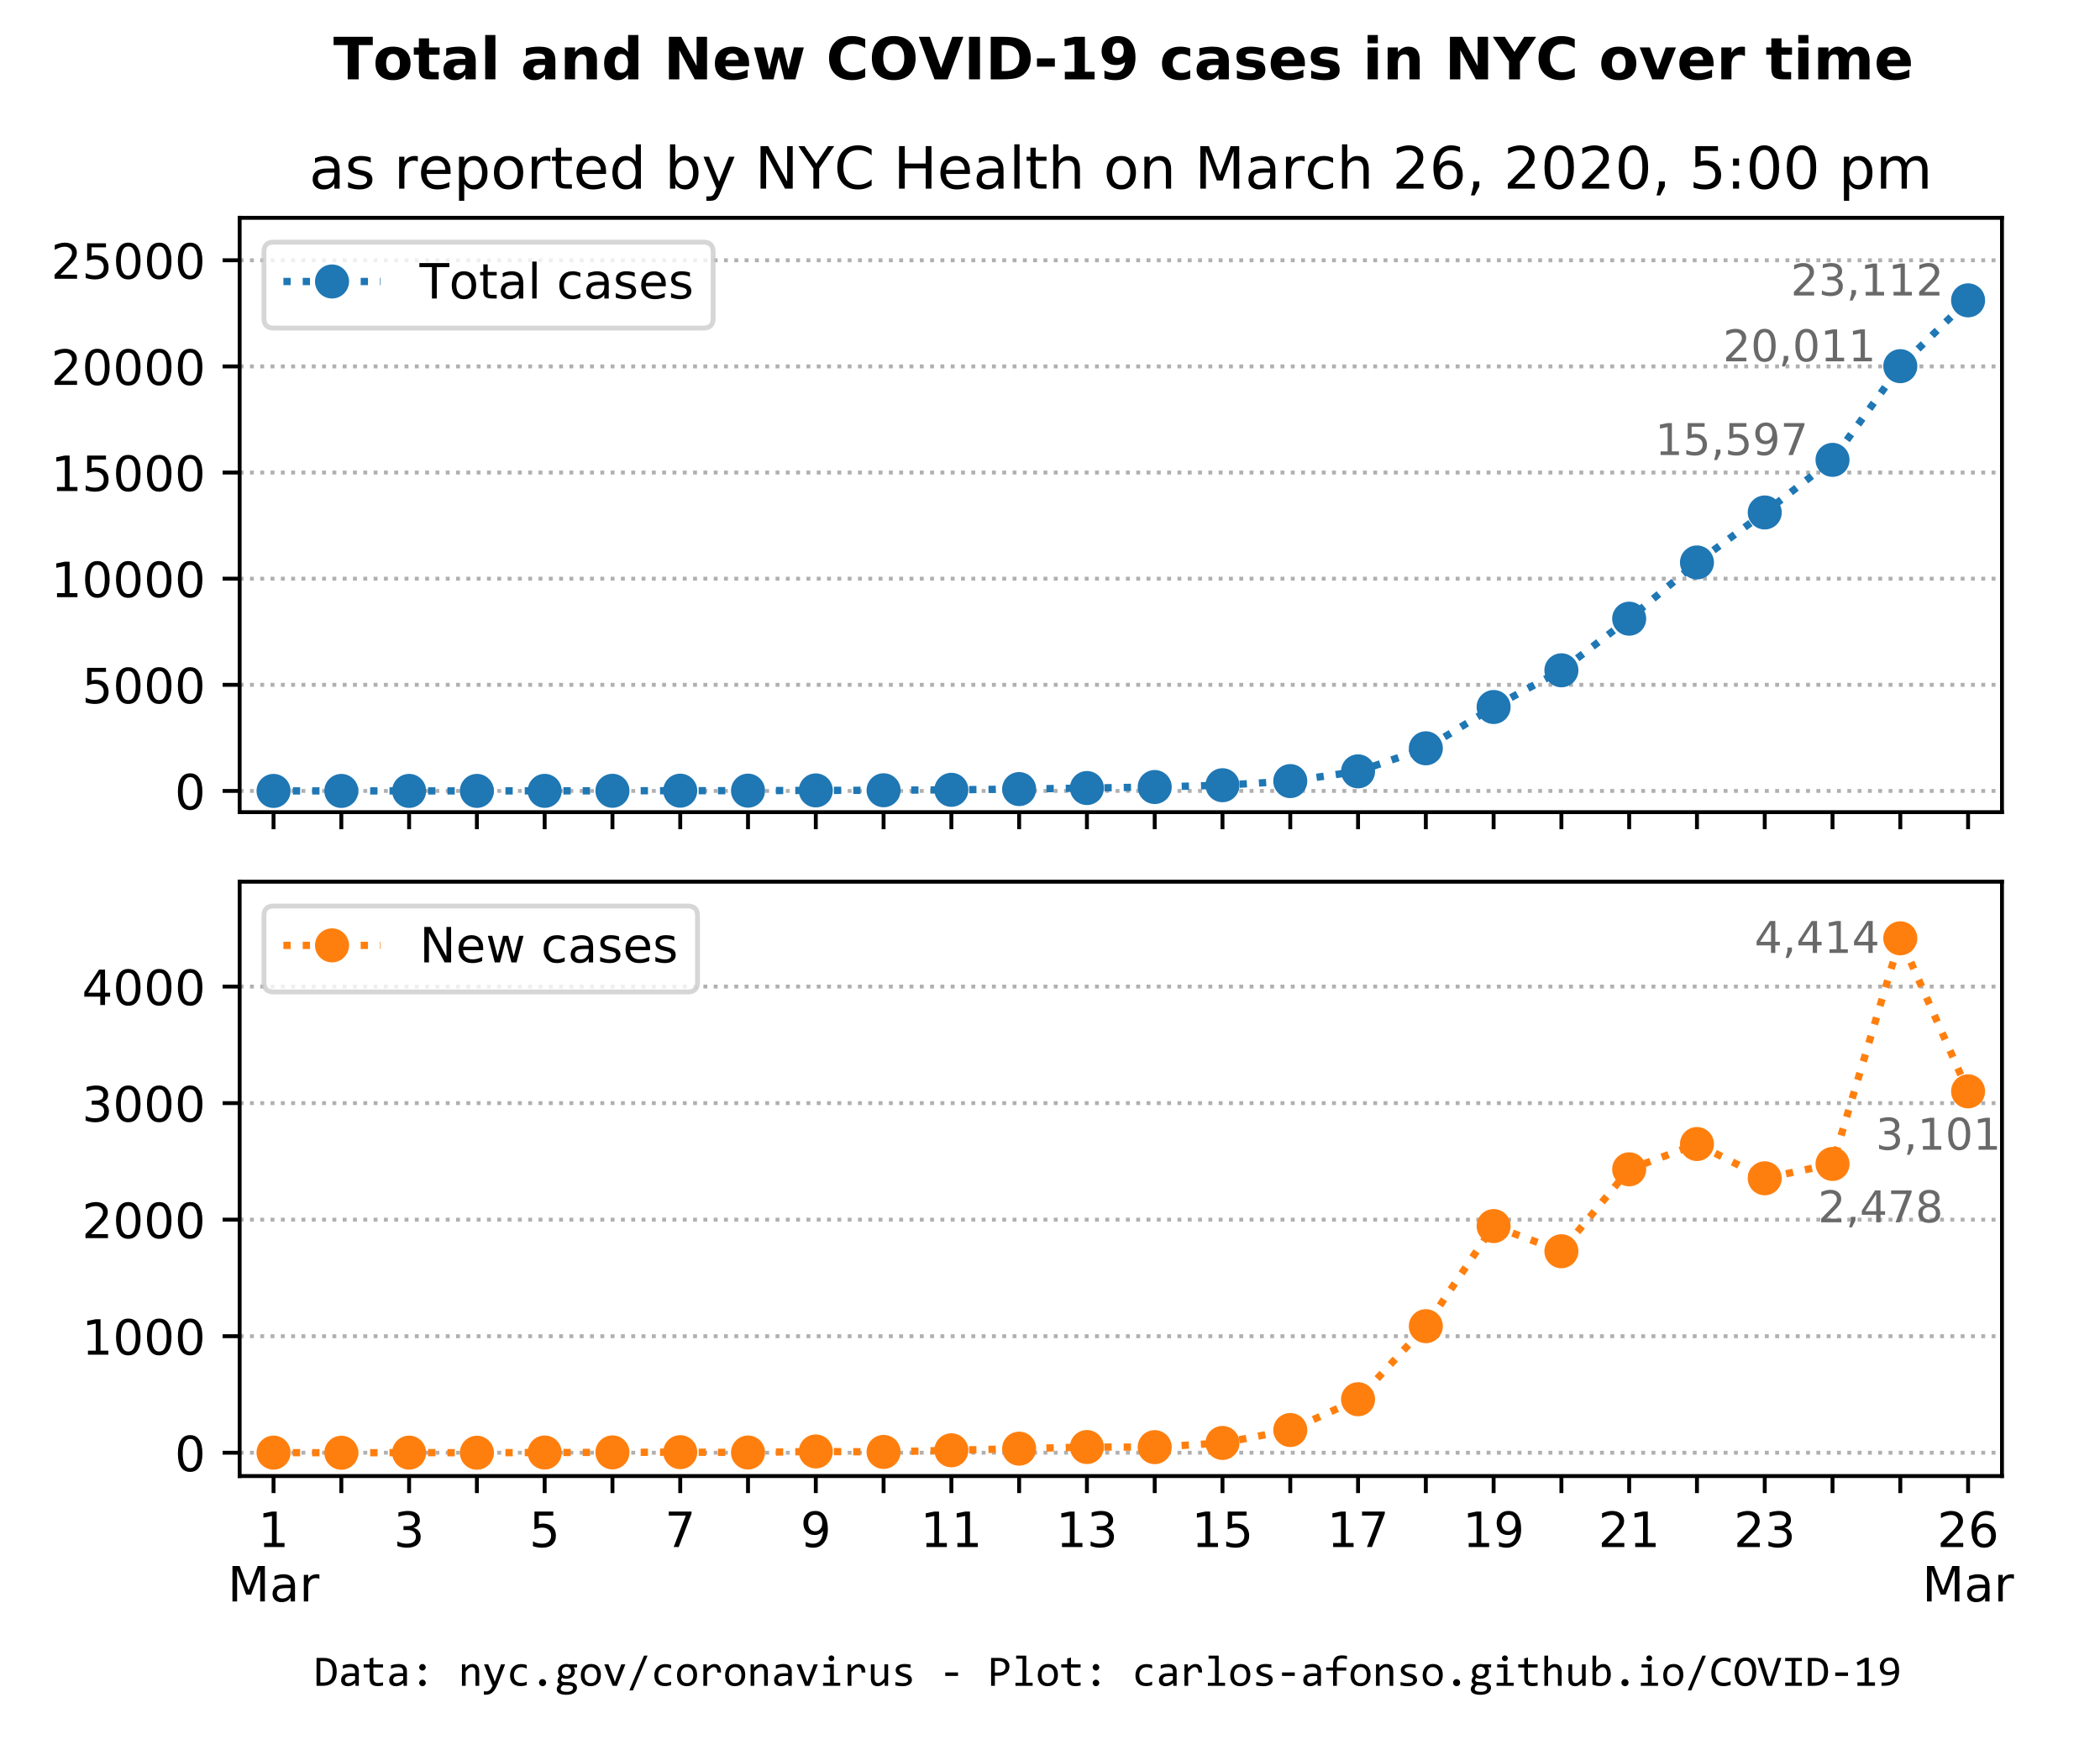 <?xml version="1.0" encoding="utf-8" standalone="no"?>
<!DOCTYPE svg PUBLIC "-//W3C//DTD SVG 1.1//EN"
  "http://www.w3.org/Graphics/SVG/1.1/DTD/svg11.dtd">
<!-- Created with matplotlib (https://matplotlib.org/) -->
<svg height="360pt" version="1.1" viewBox="0 0 432 360" width="432pt" xmlns="http://www.w3.org/2000/svg" xmlns:xlink="http://www.w3.org/1999/xlink">
 <defs>
  <style type="text/css">
*{stroke-linecap:butt;stroke-linejoin:round;}
  </style>
 </defs>
 <g id="figure_1">
  <g id="patch_1">
   <path d="M 0 360 
L 432 360 
L 432 0 
L 0 0 
z
" style="fill:#ffffff;"/>
  </g>
  <g id="axes_1">
   <g id="patch_2">
    <path d="M 49.3 167.048 
L 411.835 167.048 
L 411.835 44.8 
L 49.3 44.8 
z
" style="fill:#ffffff;"/>
   </g>
   <g id="matplotlib.axis_1">
    <g id="xtick_1">
     <g id="line2d_1">
      <defs>
       <path d="M 0 0 
L 0 3.5 
" id="m1dae8fd92a" style="stroke:#000000;stroke-width:0.8;"/>
      </defs>
      <g>
       <use style="stroke:#000000;stroke-width:0.8;" x="56.272" xlink:href="#m1dae8fd92a" y="167.048"/>
      </g>
     </g>
    </g>
    <g id="xtick_2">
     <g id="line2d_2">
      <g>
       <use style="stroke:#000000;stroke-width:0.8;" x="70.216" xlink:href="#m1dae8fd92a" y="167.048"/>
      </g>
     </g>
    </g>
    <g id="xtick_3">
     <g id="line2d_3">
      <g>
       <use style="stroke:#000000;stroke-width:0.8;" x="84.159" xlink:href="#m1dae8fd92a" y="167.048"/>
      </g>
     </g>
    </g>
    <g id="xtick_4">
     <g id="line2d_4">
      <g>
       <use style="stroke:#000000;stroke-width:0.8;" x="98.103" xlink:href="#m1dae8fd92a" y="167.048"/>
      </g>
     </g>
    </g>
    <g id="xtick_5">
     <g id="line2d_5">
      <g>
       <use style="stroke:#000000;stroke-width:0.8;" x="112.047" xlink:href="#m1dae8fd92a" y="167.048"/>
      </g>
     </g>
    </g>
    <g id="xtick_6">
     <g id="line2d_6">
      <g>
       <use style="stroke:#000000;stroke-width:0.8;" x="125.99" xlink:href="#m1dae8fd92a" y="167.048"/>
      </g>
     </g>
    </g>
    <g id="xtick_7">
     <g id="line2d_7">
      <g>
       <use style="stroke:#000000;stroke-width:0.8;" x="139.934" xlink:href="#m1dae8fd92a" y="167.048"/>
      </g>
     </g>
    </g>
    <g id="xtick_8">
     <g id="line2d_8">
      <g>
       <use style="stroke:#000000;stroke-width:0.8;" x="153.878" xlink:href="#m1dae8fd92a" y="167.048"/>
      </g>
     </g>
    </g>
    <g id="xtick_9">
     <g id="line2d_9">
      <g>
       <use style="stroke:#000000;stroke-width:0.8;" x="167.821" xlink:href="#m1dae8fd92a" y="167.048"/>
      </g>
     </g>
    </g>
    <g id="xtick_10">
     <g id="line2d_10">
      <g>
       <use style="stroke:#000000;stroke-width:0.8;" x="181.765" xlink:href="#m1dae8fd92a" y="167.048"/>
      </g>
     </g>
    </g>
    <g id="xtick_11">
     <g id="line2d_11">
      <g>
       <use style="stroke:#000000;stroke-width:0.8;" x="195.709" xlink:href="#m1dae8fd92a" y="167.048"/>
      </g>
     </g>
    </g>
    <g id="xtick_12">
     <g id="line2d_12">
      <g>
       <use style="stroke:#000000;stroke-width:0.8;" x="209.652" xlink:href="#m1dae8fd92a" y="167.048"/>
      </g>
     </g>
    </g>
    <g id="xtick_13">
     <g id="line2d_13">
      <g>
       <use style="stroke:#000000;stroke-width:0.8;" x="223.596" xlink:href="#m1dae8fd92a" y="167.048"/>
      </g>
     </g>
    </g>
    <g id="xtick_14">
     <g id="line2d_14">
      <g>
       <use style="stroke:#000000;stroke-width:0.8;" x="237.54" xlink:href="#m1dae8fd92a" y="167.048"/>
      </g>
     </g>
    </g>
    <g id="xtick_15">
     <g id="line2d_15">
      <g>
       <use style="stroke:#000000;stroke-width:0.8;" x="251.483" xlink:href="#m1dae8fd92a" y="167.048"/>
      </g>
     </g>
    </g>
    <g id="xtick_16">
     <g id="line2d_16">
      <g>
       <use style="stroke:#000000;stroke-width:0.8;" x="265.427" xlink:href="#m1dae8fd92a" y="167.048"/>
      </g>
     </g>
    </g>
    <g id="xtick_17">
     <g id="line2d_17">
      <g>
       <use style="stroke:#000000;stroke-width:0.8;" x="279.371" xlink:href="#m1dae8fd92a" y="167.048"/>
      </g>
     </g>
    </g>
    <g id="xtick_18">
     <g id="line2d_18">
      <g>
       <use style="stroke:#000000;stroke-width:0.8;" x="293.314" xlink:href="#m1dae8fd92a" y="167.048"/>
      </g>
     </g>
    </g>
    <g id="xtick_19">
     <g id="line2d_19">
      <g>
       <use style="stroke:#000000;stroke-width:0.8;" x="307.258" xlink:href="#m1dae8fd92a" y="167.048"/>
      </g>
     </g>
    </g>
    <g id="xtick_20">
     <g id="line2d_20">
      <g>
       <use style="stroke:#000000;stroke-width:0.8;" x="321.202" xlink:href="#m1dae8fd92a" y="167.048"/>
      </g>
     </g>
    </g>
    <g id="xtick_21">
     <g id="line2d_21">
      <g>
       <use style="stroke:#000000;stroke-width:0.8;" x="335.145" xlink:href="#m1dae8fd92a" y="167.048"/>
      </g>
     </g>
    </g>
    <g id="xtick_22">
     <g id="line2d_22">
      <g>
       <use style="stroke:#000000;stroke-width:0.8;" x="349.089" xlink:href="#m1dae8fd92a" y="167.048"/>
      </g>
     </g>
    </g>
    <g id="xtick_23">
     <g id="line2d_23">
      <g>
       <use style="stroke:#000000;stroke-width:0.8;" x="363.033" xlink:href="#m1dae8fd92a" y="167.048"/>
      </g>
     </g>
    </g>
    <g id="xtick_24">
     <g id="line2d_24">
      <g>
       <use style="stroke:#000000;stroke-width:0.8;" x="376.976" xlink:href="#m1dae8fd92a" y="167.048"/>
      </g>
     </g>
    </g>
    <g id="xtick_25">
     <g id="line2d_25">
      <g>
       <use style="stroke:#000000;stroke-width:0.8;" x="390.92" xlink:href="#m1dae8fd92a" y="167.048"/>
      </g>
     </g>
    </g>
    <g id="xtick_26">
     <g id="line2d_26">
      <g>
       <use style="stroke:#000000;stroke-width:0.8;" x="404.864" xlink:href="#m1dae8fd92a" y="167.048"/>
      </g>
     </g>
    </g>
   </g>
   <g id="matplotlib.axis_2">
    <g id="ytick_1">
     <g id="line2d_27">
      <path clip-path="url(#p4ddf13105b)" d="M 49.3 162.682 
L 411.835 162.682 
" style="fill:none;stroke:#b0b0b0;stroke-dasharray:0.8,1.32;stroke-dashoffset:0;stroke-width:0.8;"/>
     </g>
     <g id="line2d_28">
      <defs>
       <path d="M 0 0 
L -3.5 0 
" id="md9defd0a5c" style="stroke:#000000;stroke-width:0.8;"/>
      </defs>
      <g>
       <use style="stroke:#000000;stroke-width:0.8;" x="49.3" xlink:href="#md9defd0a5c" y="162.682"/>
      </g>
     </g>
     <g id="text_1">
      <!-- 0 -->
      <defs>
       <path d="M 31.781 66.406 
Q 24.172 66.406 20.328 58.906 
Q 16.5 51.422 16.5 36.375 
Q 16.5 21.391 20.328 13.891 
Q 24.172 6.391 31.781 6.391 
Q 39.453 6.391 43.281 13.891 
Q 47.125 21.391 47.125 36.375 
Q 47.125 51.422 43.281 58.906 
Q 39.453 66.406 31.781 66.406 
z
M 31.781 74.219 
Q 44.047 74.219 50.516 64.516 
Q 56.984 54.828 56.984 36.375 
Q 56.984 17.969 50.516 8.266 
Q 44.047 -1.422 31.781 -1.422 
Q 19.531 -1.422 13.062 8.266 
Q 6.594 17.969 6.594 36.375 
Q 6.594 54.828 13.062 64.516 
Q 19.531 74.219 31.781 74.219 
z
" id="DejaVuSans-48"/>
      </defs>
      <g transform="translate(35.938 166.481)scale(0.1 -0.1)">
       <use xlink:href="#DejaVuSans-48"/>
      </g>
     </g>
    </g>
    <g id="ytick_2">
     <g id="line2d_29">
      <path clip-path="url(#p4ddf13105b)" d="M 49.3 140.852 
L 411.835 140.852 
" style="fill:none;stroke:#b0b0b0;stroke-dasharray:0.8,1.32;stroke-dashoffset:0;stroke-width:0.8;"/>
     </g>
     <g id="line2d_30">
      <g>
       <use style="stroke:#000000;stroke-width:0.8;" x="49.3" xlink:href="#md9defd0a5c" y="140.852"/>
      </g>
     </g>
     <g id="text_2">
      <!-- 5000 -->
      <defs>
       <path d="M 10.797 72.906 
L 49.516 72.906 
L 49.516 64.594 
L 19.828 64.594 
L 19.828 46.734 
Q 21.969 47.469 24.109 47.828 
Q 26.266 48.188 28.422 48.188 
Q 40.625 48.188 47.75 41.5 
Q 54.891 34.812 54.891 23.391 
Q 54.891 11.625 47.562 5.094 
Q 40.234 -1.422 26.906 -1.422 
Q 22.312 -1.422 17.547 -0.641 
Q 12.797 0.141 7.719 1.703 
L 7.719 11.625 
Q 12.109 9.234 16.797 8.062 
Q 21.484 6.891 26.703 6.891 
Q 35.156 6.891 40.078 11.328 
Q 45.016 15.766 45.016 23.391 
Q 45.016 31 40.078 35.438 
Q 35.156 39.891 26.703 39.891 
Q 22.75 39.891 18.812 39.016 
Q 14.891 38.141 10.797 36.281 
z
" id="DejaVuSans-53"/>
      </defs>
      <g transform="translate(16.85 144.651)scale(0.1 -0.1)">
       <use xlink:href="#DejaVuSans-53"/>
       <use x="63.623" xlink:href="#DejaVuSans-48"/>
       <use x="127.246" xlink:href="#DejaVuSans-48"/>
       <use x="190.869" xlink:href="#DejaVuSans-48"/>
      </g>
     </g>
    </g>
    <g id="ytick_3">
     <g id="line2d_31">
      <path clip-path="url(#p4ddf13105b)" d="M 49.3 119.022 
L 411.835 119.022 
" style="fill:none;stroke:#b0b0b0;stroke-dasharray:0.8,1.32;stroke-dashoffset:0;stroke-width:0.8;"/>
     </g>
     <g id="line2d_32">
      <g>
       <use style="stroke:#000000;stroke-width:0.8;" x="49.3" xlink:href="#md9defd0a5c" y="119.022"/>
      </g>
     </g>
     <g id="text_3">
      <!-- 10000 -->
      <defs>
       <path d="M 12.406 8.297 
L 28.516 8.297 
L 28.516 63.922 
L 10.984 60.406 
L 10.984 69.391 
L 28.422 72.906 
L 38.281 72.906 
L 38.281 8.297 
L 54.391 8.297 
L 54.391 0 
L 12.406 0 
z
" id="DejaVuSans-49"/>
      </defs>
      <g transform="translate(10.488 122.821)scale(0.1 -0.1)">
       <use xlink:href="#DejaVuSans-49"/>
       <use x="63.623" xlink:href="#DejaVuSans-48"/>
       <use x="127.246" xlink:href="#DejaVuSans-48"/>
       <use x="190.869" xlink:href="#DejaVuSans-48"/>
       <use x="254.492" xlink:href="#DejaVuSans-48"/>
      </g>
     </g>
    </g>
    <g id="ytick_4">
     <g id="line2d_33">
      <path clip-path="url(#p4ddf13105b)" d="M 49.3 97.192 
L 411.835 97.192 
" style="fill:none;stroke:#b0b0b0;stroke-dasharray:0.8,1.32;stroke-dashoffset:0;stroke-width:0.8;"/>
     </g>
     <g id="line2d_34">
      <g>
       <use style="stroke:#000000;stroke-width:0.8;" x="49.3" xlink:href="#md9defd0a5c" y="97.192"/>
      </g>
     </g>
     <g id="text_4">
      <!-- 15000 -->
      <g transform="translate(10.488 100.991)scale(0.1 -0.1)">
       <use xlink:href="#DejaVuSans-49"/>
       <use x="63.623" xlink:href="#DejaVuSans-53"/>
       <use x="127.246" xlink:href="#DejaVuSans-48"/>
       <use x="190.869" xlink:href="#DejaVuSans-48"/>
       <use x="254.492" xlink:href="#DejaVuSans-48"/>
      </g>
     </g>
    </g>
    <g id="ytick_5">
     <g id="line2d_35">
      <path clip-path="url(#p4ddf13105b)" d="M 49.3 75.362 
L 411.835 75.362 
" style="fill:none;stroke:#b0b0b0;stroke-dasharray:0.8,1.32;stroke-dashoffset:0;stroke-width:0.8;"/>
     </g>
     <g id="line2d_36">
      <g>
       <use style="stroke:#000000;stroke-width:0.8;" x="49.3" xlink:href="#md9defd0a5c" y="75.362"/>
      </g>
     </g>
     <g id="text_5">
      <!-- 20000 -->
      <defs>
       <path d="M 19.188 8.297 
L 53.609 8.297 
L 53.609 0 
L 7.328 0 
L 7.328 8.297 
Q 12.938 14.109 22.625 23.891 
Q 32.328 33.688 34.812 36.531 
Q 39.547 41.844 41.422 45.531 
Q 43.312 49.219 43.312 52.781 
Q 43.312 58.594 39.234 62.25 
Q 35.156 65.922 28.609 65.922 
Q 23.969 65.922 18.812 64.312 
Q 13.672 62.703 7.812 59.422 
L 7.812 69.391 
Q 13.766 71.781 18.938 73 
Q 24.125 74.219 28.422 74.219 
Q 39.75 74.219 46.484 68.547 
Q 53.219 62.891 53.219 53.422 
Q 53.219 48.922 51.531 44.891 
Q 49.859 40.875 45.406 35.406 
Q 44.188 33.984 37.641 27.219 
Q 31.109 20.453 19.188 8.297 
z
" id="DejaVuSans-50"/>
      </defs>
      <g transform="translate(10.488 79.161)scale(0.1 -0.1)">
       <use xlink:href="#DejaVuSans-50"/>
       <use x="63.623" xlink:href="#DejaVuSans-48"/>
       <use x="127.246" xlink:href="#DejaVuSans-48"/>
       <use x="190.869" xlink:href="#DejaVuSans-48"/>
       <use x="254.492" xlink:href="#DejaVuSans-48"/>
      </g>
     </g>
    </g>
    <g id="ytick_6">
     <g id="line2d_37">
      <path clip-path="url(#p4ddf13105b)" d="M 49.3 53.532 
L 411.835 53.532 
" style="fill:none;stroke:#b0b0b0;stroke-dasharray:0.8,1.32;stroke-dashoffset:0;stroke-width:0.8;"/>
     </g>
     <g id="line2d_38">
      <g>
       <use style="stroke:#000000;stroke-width:0.8;" x="49.3" xlink:href="#md9defd0a5c" y="53.532"/>
      </g>
     </g>
     <g id="text_6">
      <!-- 25000 -->
      <g transform="translate(10.488 57.331)scale(0.1 -0.1)">
       <use xlink:href="#DejaVuSans-50"/>
       <use x="63.623" xlink:href="#DejaVuSans-53"/>
       <use x="127.246" xlink:href="#DejaVuSans-48"/>
       <use x="190.869" xlink:href="#DejaVuSans-48"/>
       <use x="254.492" xlink:href="#DejaVuSans-48"/>
      </g>
     </g>
    </g>
   </g>
   <g id="line2d_39">
    <path clip-path="url(#p4ddf13105b)" d="M 56.272 162.678 
L 70.216 162.678 
L 84.159 162.673 
L 98.103 162.673 
L 112.047 162.664 
L 125.99 162.651 
L 139.934 162.629 
L 153.878 162.621 
L 167.821 162.573 
L 181.765 162.542 
L 195.709 162.45 
L 209.652 162.298 
L 223.596 162.084 
L 237.54 161.874 
L 251.483 161.507 
L 265.427 160.656 
L 279.371 158.652 
L 293.314 153.911 
L 307.258 145.419 
L 321.202 137.87 
L 335.145 127.252 
L 349.089 115.686 
L 363.033 105.404 
L 376.976 94.585 
L 390.92 75.314 
L 404.864 61.775 
" style="fill:none;stroke:#1f77b4;stroke-dasharray:1.5,2.475;stroke-dashoffset:0;stroke-width:1.5;"/>
    <defs>
     <path d="M 0 3 
C 0.796 3 1.559 2.684 2.121 2.121 
C 2.684 1.559 3 0.796 3 0 
C 3 -0.796 2.684 -1.559 2.121 -2.121 
C 1.559 -2.684 0.796 -3 0 -3 
C -0.796 -3 -1.559 -2.684 -2.121 -2.121 
C -2.684 -1.559 -3 -0.796 -3 0 
C -3 0.796 -2.684 1.559 -2.121 2.121 
C -1.559 2.684 -0.796 3 0 3 
z
" id="m1ed8941b34" style="stroke:#1f77b4;"/>
    </defs>
    <g clip-path="url(#p4ddf13105b)">
     <use style="fill:#1f77b4;stroke:#1f77b4;" x="56.272" xlink:href="#m1ed8941b34" y="162.678"/>
     <use style="fill:#1f77b4;stroke:#1f77b4;" x="70.216" xlink:href="#m1ed8941b34" y="162.678"/>
     <use style="fill:#1f77b4;stroke:#1f77b4;" x="84.159" xlink:href="#m1ed8941b34" y="162.673"/>
     <use style="fill:#1f77b4;stroke:#1f77b4;" x="98.103" xlink:href="#m1ed8941b34" y="162.673"/>
     <use style="fill:#1f77b4;stroke:#1f77b4;" x="112.047" xlink:href="#m1ed8941b34" y="162.664"/>
     <use style="fill:#1f77b4;stroke:#1f77b4;" x="125.99" xlink:href="#m1ed8941b34" y="162.651"/>
     <use style="fill:#1f77b4;stroke:#1f77b4;" x="139.934" xlink:href="#m1ed8941b34" y="162.629"/>
     <use style="fill:#1f77b4;stroke:#1f77b4;" x="153.878" xlink:href="#m1ed8941b34" y="162.621"/>
     <use style="fill:#1f77b4;stroke:#1f77b4;" x="167.821" xlink:href="#m1ed8941b34" y="162.573"/>
     <use style="fill:#1f77b4;stroke:#1f77b4;" x="181.765" xlink:href="#m1ed8941b34" y="162.542"/>
     <use style="fill:#1f77b4;stroke:#1f77b4;" x="195.709" xlink:href="#m1ed8941b34" y="162.45"/>
     <use style="fill:#1f77b4;stroke:#1f77b4;" x="209.652" xlink:href="#m1ed8941b34" y="162.298"/>
     <use style="fill:#1f77b4;stroke:#1f77b4;" x="223.596" xlink:href="#m1ed8941b34" y="162.084"/>
     <use style="fill:#1f77b4;stroke:#1f77b4;" x="237.54" xlink:href="#m1ed8941b34" y="161.874"/>
     <use style="fill:#1f77b4;stroke:#1f77b4;" x="251.483" xlink:href="#m1ed8941b34" y="161.507"/>
     <use style="fill:#1f77b4;stroke:#1f77b4;" x="265.427" xlink:href="#m1ed8941b34" y="160.656"/>
     <use style="fill:#1f77b4;stroke:#1f77b4;" x="279.371" xlink:href="#m1ed8941b34" y="158.652"/>
     <use style="fill:#1f77b4;stroke:#1f77b4;" x="293.314" xlink:href="#m1ed8941b34" y="153.911"/>
     <use style="fill:#1f77b4;stroke:#1f77b4;" x="307.258" xlink:href="#m1ed8941b34" y="145.419"/>
     <use style="fill:#1f77b4;stroke:#1f77b4;" x="321.202" xlink:href="#m1ed8941b34" y="137.87"/>
     <use style="fill:#1f77b4;stroke:#1f77b4;" x="335.145" xlink:href="#m1ed8941b34" y="127.252"/>
     <use style="fill:#1f77b4;stroke:#1f77b4;" x="349.089" xlink:href="#m1ed8941b34" y="115.686"/>
     <use style="fill:#1f77b4;stroke:#1f77b4;" x="363.033" xlink:href="#m1ed8941b34" y="105.404"/>
     <use style="fill:#1f77b4;stroke:#1f77b4;" x="376.976" xlink:href="#m1ed8941b34" y="94.585"/>
     <use style="fill:#1f77b4;stroke:#1f77b4;" x="390.92" xlink:href="#m1ed8941b34" y="75.314"/>
     <use style="fill:#1f77b4;stroke:#1f77b4;" x="404.864" xlink:href="#m1ed8941b34" y="61.775"/>
    </g>
   </g>
   <g id="patch_3">
    <path d="M 49.3 167.048 
L 49.3 44.8 
" style="fill:none;stroke:#000000;stroke-linecap:square;stroke-linejoin:miter;stroke-width:0.8;"/>
   </g>
   <g id="patch_4">
    <path d="M 411.835 167.048 
L 411.835 44.8 
" style="fill:none;stroke:#000000;stroke-linecap:square;stroke-linejoin:miter;stroke-width:0.8;"/>
   </g>
   <g id="patch_5">
    <path d="M 49.3 167.048 
L 411.835 167.048 
" style="fill:none;stroke:#000000;stroke-linecap:square;stroke-linejoin:miter;stroke-width:0.8;"/>
   </g>
   <g id="patch_6">
    <path d="M 49.3 44.8 
L 411.835 44.8 
" style="fill:none;stroke:#000000;stroke-linecap:square;stroke-linejoin:miter;stroke-width:0.8;"/>
   </g>
   <g id="text_7">
    <!-- 15,597 -->
    <defs>
     <path d="M 11.719 12.406 
L 22.016 12.406 
L 22.016 4 
L 14.016 -11.625 
L 7.719 -11.625 
L 11.719 4 
z
" id="DejaVuSans-44"/>
     <path d="M 10.984 1.516 
L 10.984 10.5 
Q 14.703 8.734 18.5 7.812 
Q 22.312 6.891 25.984 6.891 
Q 35.75 6.891 40.891 13.453 
Q 46.047 20.016 46.781 33.406 
Q 43.953 29.203 39.594 26.953 
Q 35.25 24.703 29.984 24.703 
Q 19.047 24.703 12.672 31.312 
Q 6.297 37.938 6.297 49.422 
Q 6.297 60.641 12.938 67.422 
Q 19.578 74.219 30.609 74.219 
Q 43.266 74.219 49.922 64.516 
Q 56.594 54.828 56.594 36.375 
Q 56.594 19.141 48.406 8.859 
Q 40.234 -1.422 26.422 -1.422 
Q 22.703 -1.422 18.891 -0.688 
Q 15.094 0.047 10.984 1.516 
z
M 30.609 32.422 
Q 37.25 32.422 41.125 36.953 
Q 45.016 41.5 45.016 49.422 
Q 45.016 57.281 41.125 61.844 
Q 37.25 66.406 30.609 66.406 
Q 23.969 66.406 20.094 61.844 
Q 16.219 57.281 16.219 49.422 
Q 16.219 41.5 20.094 36.953 
Q 23.969 32.422 30.609 32.422 
z
" id="DejaVuSans-57"/>
     <path d="M 8.203 72.906 
L 55.078 72.906 
L 55.078 68.703 
L 28.609 0 
L 18.312 0 
L 43.219 64.594 
L 8.203 64.594 
z
" id="DejaVuSans-55"/>
    </defs>
    <g style="fill:#696969;" transform="translate(340.485 93.585)scale(0.09 -0.09)">
     <use xlink:href="#DejaVuSans-49"/>
     <use x="63.623" xlink:href="#DejaVuSans-53"/>
     <use x="127.246" xlink:href="#DejaVuSans-44"/>
     <use x="159.033" xlink:href="#DejaVuSans-53"/>
     <use x="222.656" xlink:href="#DejaVuSans-57"/>
     <use x="286.279" xlink:href="#DejaVuSans-55"/>
    </g>
   </g>
   <g id="text_8">
    <!-- 20,011 -->
    <g style="fill:#696969;" transform="translate(354.428 74.314)scale(0.09 -0.09)">
     <use xlink:href="#DejaVuSans-50"/>
     <use x="63.623" xlink:href="#DejaVuSans-48"/>
     <use x="127.246" xlink:href="#DejaVuSans-44"/>
     <use x="159.033" xlink:href="#DejaVuSans-48"/>
     <use x="222.656" xlink:href="#DejaVuSans-49"/>
     <use x="286.279" xlink:href="#DejaVuSans-49"/>
    </g>
   </g>
   <g id="text_9">
    <!-- 23,112 -->
    <defs>
     <path d="M 40.578 39.312 
Q 47.656 37.797 51.625 33 
Q 55.609 28.219 55.609 21.188 
Q 55.609 10.406 48.188 4.484 
Q 40.766 -1.422 27.094 -1.422 
Q 22.516 -1.422 17.656 -0.516 
Q 12.797 0.391 7.625 2.203 
L 7.625 11.719 
Q 11.719 9.328 16.594 8.109 
Q 21.484 6.891 26.812 6.891 
Q 36.078 6.891 40.938 10.547 
Q 45.797 14.203 45.797 21.188 
Q 45.797 27.641 41.281 31.266 
Q 36.766 34.906 28.719 34.906 
L 20.219 34.906 
L 20.219 43.016 
L 29.109 43.016 
Q 36.375 43.016 40.234 45.922 
Q 44.094 48.828 44.094 54.297 
Q 44.094 59.906 40.109 62.906 
Q 36.141 65.922 28.719 65.922 
Q 24.656 65.922 20.016 65.031 
Q 15.375 64.156 9.812 62.312 
L 9.812 71.094 
Q 15.438 72.656 20.344 73.438 
Q 25.25 74.219 29.594 74.219 
Q 40.828 74.219 47.359 69.109 
Q 53.906 64.016 53.906 55.328 
Q 53.906 49.266 50.438 45.094 
Q 46.969 40.922 40.578 39.312 
z
" id="DejaVuSans-51"/>
    </defs>
    <g style="fill:#696969;" transform="translate(368.372 60.775)scale(0.09 -0.09)">
     <use xlink:href="#DejaVuSans-50"/>
     <use x="63.623" xlink:href="#DejaVuSans-51"/>
     <use x="127.246" xlink:href="#DejaVuSans-44"/>
     <use x="159.033" xlink:href="#DejaVuSans-49"/>
     <use x="222.656" xlink:href="#DejaVuSans-49"/>
     <use x="286.279" xlink:href="#DejaVuSans-50"/>
    </g>
   </g>
   <g id="text_10">
    <!-- as reported by NYC Health on March 26, 2020, 5:00 pm -->
    <defs>
     <path d="M 34.281 27.484 
Q 23.391 27.484 19.188 25 
Q 14.984 22.516 14.984 16.5 
Q 14.984 11.719 18.141 8.906 
Q 21.297 6.109 26.703 6.109 
Q 34.188 6.109 38.703 11.406 
Q 43.219 16.703 43.219 25.484 
L 43.219 27.484 
z
M 52.203 31.203 
L 52.203 0 
L 43.219 0 
L 43.219 8.297 
Q 40.141 3.328 35.547 0.953 
Q 30.953 -1.422 24.312 -1.422 
Q 15.922 -1.422 10.953 3.297 
Q 6 8.016 6 15.922 
Q 6 25.141 12.172 29.828 
Q 18.359 34.516 30.609 34.516 
L 43.219 34.516 
L 43.219 35.406 
Q 43.219 41.609 39.141 45 
Q 35.062 48.391 27.688 48.391 
Q 23 48.391 18.547 47.266 
Q 14.109 46.141 10.016 43.891 
L 10.016 52.203 
Q 14.938 54.109 19.578 55.047 
Q 24.219 56 28.609 56 
Q 40.484 56 46.344 49.844 
Q 52.203 43.703 52.203 31.203 
z
" id="DejaVuSans-97"/>
     <path d="M 44.281 53.078 
L 44.281 44.578 
Q 40.484 46.531 36.375 47.5 
Q 32.281 48.484 27.875 48.484 
Q 21.188 48.484 17.844 46.438 
Q 14.5 44.391 14.5 40.281 
Q 14.5 37.156 16.891 35.375 
Q 19.281 33.594 26.516 31.984 
L 29.594 31.297 
Q 39.156 29.25 43.188 25.516 
Q 47.219 21.781 47.219 15.094 
Q 47.219 7.469 41.188 3.016 
Q 35.156 -1.422 24.609 -1.422 
Q 20.219 -1.422 15.453 -0.562 
Q 10.688 0.297 5.422 2 
L 5.422 11.281 
Q 10.406 8.688 15.234 7.391 
Q 20.062 6.109 24.812 6.109 
Q 31.156 6.109 34.562 8.281 
Q 37.984 10.453 37.984 14.406 
Q 37.984 18.062 35.516 20.016 
Q 33.062 21.969 24.703 23.781 
L 21.578 24.516 
Q 13.234 26.266 9.516 29.906 
Q 5.812 33.547 5.812 39.891 
Q 5.812 47.609 11.281 51.797 
Q 16.75 56 26.812 56 
Q 31.781 56 36.172 55.266 
Q 40.578 54.547 44.281 53.078 
z
" id="DejaVuSans-115"/>
     <path id="DejaVuSans-32"/>
     <path d="M 41.109 46.297 
Q 39.594 47.172 37.812 47.578 
Q 36.031 48 33.891 48 
Q 26.266 48 22.188 43.047 
Q 18.109 38.094 18.109 28.812 
L 18.109 0 
L 9.078 0 
L 9.078 54.688 
L 18.109 54.688 
L 18.109 46.188 
Q 20.953 51.172 25.484 53.578 
Q 30.031 56 36.531 56 
Q 37.453 56 38.578 55.875 
Q 39.703 55.766 41.062 55.516 
z
" id="DejaVuSans-114"/>
     <path d="M 56.203 29.594 
L 56.203 25.203 
L 14.891 25.203 
Q 15.484 15.922 20.484 11.062 
Q 25.484 6.203 34.422 6.203 
Q 39.594 6.203 44.453 7.469 
Q 49.312 8.734 54.109 11.281 
L 54.109 2.781 
Q 49.266 0.734 44.188 -0.344 
Q 39.109 -1.422 33.891 -1.422 
Q 20.797 -1.422 13.156 6.188 
Q 5.516 13.812 5.516 26.812 
Q 5.516 40.234 12.766 48.109 
Q 20.016 56 32.328 56 
Q 43.359 56 49.781 48.891 
Q 56.203 41.797 56.203 29.594 
z
M 47.219 32.234 
Q 47.125 39.594 43.094 43.984 
Q 39.062 48.391 32.422 48.391 
Q 24.906 48.391 20.391 44.141 
Q 15.875 39.891 15.188 32.172 
z
" id="DejaVuSans-101"/>
     <path d="M 18.109 8.203 
L 18.109 -20.797 
L 9.078 -20.797 
L 9.078 54.688 
L 18.109 54.688 
L 18.109 46.391 
Q 20.953 51.266 25.266 53.625 
Q 29.594 56 35.594 56 
Q 45.562 56 51.781 48.094 
Q 58.016 40.188 58.016 27.297 
Q 58.016 14.406 51.781 6.484 
Q 45.562 -1.422 35.594 -1.422 
Q 29.594 -1.422 25.266 0.953 
Q 20.953 3.328 18.109 8.203 
z
M 48.688 27.297 
Q 48.688 37.203 44.609 42.844 
Q 40.531 48.484 33.406 48.484 
Q 26.266 48.484 22.188 42.844 
Q 18.109 37.203 18.109 27.297 
Q 18.109 17.391 22.188 11.75 
Q 26.266 6.109 33.406 6.109 
Q 40.531 6.109 44.609 11.75 
Q 48.688 17.391 48.688 27.297 
z
" id="DejaVuSans-112"/>
     <path d="M 30.609 48.391 
Q 23.391 48.391 19.188 42.75 
Q 14.984 37.109 14.984 27.297 
Q 14.984 17.484 19.156 11.844 
Q 23.344 6.203 30.609 6.203 
Q 37.797 6.203 41.984 11.859 
Q 46.188 17.531 46.188 27.297 
Q 46.188 37.016 41.984 42.703 
Q 37.797 48.391 30.609 48.391 
z
M 30.609 56 
Q 42.328 56 49.016 48.375 
Q 55.719 40.766 55.719 27.297 
Q 55.719 13.875 49.016 6.219 
Q 42.328 -1.422 30.609 -1.422 
Q 18.844 -1.422 12.172 6.219 
Q 5.516 13.875 5.516 27.297 
Q 5.516 40.766 12.172 48.375 
Q 18.844 56 30.609 56 
z
" id="DejaVuSans-111"/>
     <path d="M 18.312 70.219 
L 18.312 54.688 
L 36.812 54.688 
L 36.812 47.703 
L 18.312 47.703 
L 18.312 18.016 
Q 18.312 11.328 20.141 9.422 
Q 21.969 7.516 27.594 7.516 
L 36.812 7.516 
L 36.812 0 
L 27.594 0 
Q 17.188 0 13.234 3.875 
Q 9.281 7.766 9.281 18.016 
L 9.281 47.703 
L 2.688 47.703 
L 2.688 54.688 
L 9.281 54.688 
L 9.281 70.219 
z
" id="DejaVuSans-116"/>
     <path d="M 45.406 46.391 
L 45.406 75.984 
L 54.391 75.984 
L 54.391 0 
L 45.406 0 
L 45.406 8.203 
Q 42.578 3.328 38.25 0.953 
Q 33.938 -1.422 27.875 -1.422 
Q 17.969 -1.422 11.734 6.484 
Q 5.516 14.406 5.516 27.297 
Q 5.516 40.188 11.734 48.094 
Q 17.969 56 27.875 56 
Q 33.938 56 38.25 53.625 
Q 42.578 51.266 45.406 46.391 
z
M 14.797 27.297 
Q 14.797 17.391 18.875 11.75 
Q 22.953 6.109 30.078 6.109 
Q 37.203 6.109 41.297 11.75 
Q 45.406 17.391 45.406 27.297 
Q 45.406 37.203 41.297 42.844 
Q 37.203 48.484 30.078 48.484 
Q 22.953 48.484 18.875 42.844 
Q 14.797 37.203 14.797 27.297 
z
" id="DejaVuSans-100"/>
     <path d="M 48.688 27.297 
Q 48.688 37.203 44.609 42.844 
Q 40.531 48.484 33.406 48.484 
Q 26.266 48.484 22.188 42.844 
Q 18.109 37.203 18.109 27.297 
Q 18.109 17.391 22.188 11.75 
Q 26.266 6.109 33.406 6.109 
Q 40.531 6.109 44.609 11.75 
Q 48.688 17.391 48.688 27.297 
z
M 18.109 46.391 
Q 20.953 51.266 25.266 53.625 
Q 29.594 56 35.594 56 
Q 45.562 56 51.781 48.094 
Q 58.016 40.188 58.016 27.297 
Q 58.016 14.406 51.781 6.484 
Q 45.562 -1.422 35.594 -1.422 
Q 29.594 -1.422 25.266 0.953 
Q 20.953 3.328 18.109 8.203 
L 18.109 0 
L 9.078 0 
L 9.078 75.984 
L 18.109 75.984 
z
" id="DejaVuSans-98"/>
     <path d="M 32.172 -5.078 
Q 28.375 -14.844 24.75 -17.812 
Q 21.141 -20.797 15.094 -20.797 
L 7.906 -20.797 
L 7.906 -13.281 
L 13.188 -13.281 
Q 16.891 -13.281 18.938 -11.516 
Q 21 -9.766 23.484 -3.219 
L 25.094 0.875 
L 2.984 54.688 
L 12.5 54.688 
L 29.594 11.922 
L 46.688 54.688 
L 56.203 54.688 
z
" id="DejaVuSans-121"/>
     <path d="M 9.812 72.906 
L 23.094 72.906 
L 55.422 11.922 
L 55.422 72.906 
L 64.984 72.906 
L 64.984 0 
L 51.703 0 
L 19.391 60.984 
L 19.391 0 
L 9.812 0 
z
" id="DejaVuSans-78"/>
     <path d="M -0.203 72.906 
L 10.406 72.906 
L 30.609 42.922 
L 50.688 72.906 
L 61.281 72.906 
L 35.5 34.719 
L 35.5 0 
L 25.594 0 
L 25.594 34.719 
z
" id="DejaVuSans-89"/>
     <path d="M 64.406 67.281 
L 64.406 56.891 
Q 59.422 61.531 53.781 63.812 
Q 48.141 66.109 41.797 66.109 
Q 29.297 66.109 22.656 58.469 
Q 16.016 50.828 16.016 36.375 
Q 16.016 21.969 22.656 14.328 
Q 29.297 6.688 41.797 6.688 
Q 48.141 6.688 53.781 8.984 
Q 59.422 11.281 64.406 15.922 
L 64.406 5.609 
Q 59.234 2.094 53.438 0.328 
Q 47.656 -1.422 41.219 -1.422 
Q 24.656 -1.422 15.125 8.703 
Q 5.609 18.844 5.609 36.375 
Q 5.609 53.953 15.125 64.078 
Q 24.656 74.219 41.219 74.219 
Q 47.75 74.219 53.531 72.484 
Q 59.328 70.75 64.406 67.281 
z
" id="DejaVuSans-67"/>
     <path d="M 9.812 72.906 
L 19.672 72.906 
L 19.672 43.016 
L 55.516 43.016 
L 55.516 72.906 
L 65.375 72.906 
L 65.375 0 
L 55.516 0 
L 55.516 34.719 
L 19.672 34.719 
L 19.672 0 
L 9.812 0 
z
" id="DejaVuSans-72"/>
     <path d="M 9.422 75.984 
L 18.406 75.984 
L 18.406 0 
L 9.422 0 
z
" id="DejaVuSans-108"/>
     <path d="M 54.891 33.016 
L 54.891 0 
L 45.906 0 
L 45.906 32.719 
Q 45.906 40.484 42.875 44.328 
Q 39.844 48.188 33.797 48.188 
Q 26.516 48.188 22.312 43.547 
Q 18.109 38.922 18.109 30.906 
L 18.109 0 
L 9.078 0 
L 9.078 75.984 
L 18.109 75.984 
L 18.109 46.188 
Q 21.344 51.125 25.703 53.562 
Q 30.078 56 35.797 56 
Q 45.219 56 50.047 50.172 
Q 54.891 44.344 54.891 33.016 
z
" id="DejaVuSans-104"/>
     <path d="M 54.891 33.016 
L 54.891 0 
L 45.906 0 
L 45.906 32.719 
Q 45.906 40.484 42.875 44.328 
Q 39.844 48.188 33.797 48.188 
Q 26.516 48.188 22.312 43.547 
Q 18.109 38.922 18.109 30.906 
L 18.109 0 
L 9.078 0 
L 9.078 54.688 
L 18.109 54.688 
L 18.109 46.188 
Q 21.344 51.125 25.703 53.562 
Q 30.078 56 35.797 56 
Q 45.219 56 50.047 50.172 
Q 54.891 44.344 54.891 33.016 
z
" id="DejaVuSans-110"/>
     <path d="M 9.812 72.906 
L 24.516 72.906 
L 43.109 23.297 
L 61.812 72.906 
L 76.516 72.906 
L 76.516 0 
L 66.891 0 
L 66.891 64.016 
L 48.094 14.016 
L 38.188 14.016 
L 19.391 64.016 
L 19.391 0 
L 9.812 0 
z
" id="DejaVuSans-77"/>
     <path d="M 48.781 52.594 
L 48.781 44.188 
Q 44.969 46.297 41.141 47.344 
Q 37.312 48.391 33.406 48.391 
Q 24.656 48.391 19.812 42.844 
Q 14.984 37.312 14.984 27.297 
Q 14.984 17.281 19.812 11.734 
Q 24.656 6.203 33.406 6.203 
Q 37.312 6.203 41.141 7.25 
Q 44.969 8.297 48.781 10.406 
L 48.781 2.094 
Q 45.016 0.344 40.984 -0.531 
Q 36.969 -1.422 32.422 -1.422 
Q 20.062 -1.422 12.781 6.344 
Q 5.516 14.109 5.516 27.297 
Q 5.516 40.672 12.859 48.328 
Q 20.219 56 33.016 56 
Q 37.156 56 41.109 55.141 
Q 45.062 54.297 48.781 52.594 
z
" id="DejaVuSans-99"/>
     <path d="M 33.016 40.375 
Q 26.375 40.375 22.484 35.828 
Q 18.609 31.297 18.609 23.391 
Q 18.609 15.531 22.484 10.953 
Q 26.375 6.391 33.016 6.391 
Q 39.656 6.391 43.531 10.953 
Q 47.406 15.531 47.406 23.391 
Q 47.406 31.297 43.531 35.828 
Q 39.656 40.375 33.016 40.375 
z
M 52.594 71.297 
L 52.594 62.312 
Q 48.875 64.062 45.094 64.984 
Q 41.312 65.922 37.594 65.922 
Q 27.828 65.922 22.672 59.328 
Q 17.531 52.734 16.797 39.406 
Q 19.672 43.656 24.016 45.922 
Q 28.375 48.188 33.594 48.188 
Q 44.578 48.188 50.953 41.516 
Q 57.328 34.859 57.328 23.391 
Q 57.328 12.156 50.688 5.359 
Q 44.047 -1.422 33.016 -1.422 
Q 20.359 -1.422 13.672 8.266 
Q 6.984 17.969 6.984 36.375 
Q 6.984 53.656 15.188 63.938 
Q 23.391 74.219 37.203 74.219 
Q 40.922 74.219 44.703 73.484 
Q 48.484 72.75 52.594 71.297 
z
" id="DejaVuSans-54"/>
     <path d="M 11.719 12.406 
L 22.016 12.406 
L 22.016 0 
L 11.719 0 
z
M 11.719 51.703 
L 22.016 51.703 
L 22.016 39.312 
L 11.719 39.312 
z
" id="DejaVuSans-58"/>
     <path d="M 52 44.188 
Q 55.375 50.25 60.062 53.125 
Q 64.75 56 71.094 56 
Q 79.641 56 84.281 50.016 
Q 88.922 44.047 88.922 33.016 
L 88.922 0 
L 79.891 0 
L 79.891 32.719 
Q 79.891 40.578 77.094 44.375 
Q 74.312 48.188 68.609 48.188 
Q 61.625 48.188 57.562 43.547 
Q 53.516 38.922 53.516 30.906 
L 53.516 0 
L 44.484 0 
L 44.484 32.719 
Q 44.484 40.625 41.703 44.406 
Q 38.922 48.188 33.109 48.188 
Q 26.219 48.188 22.156 43.531 
Q 18.109 38.875 18.109 30.906 
L 18.109 0 
L 9.078 0 
L 9.078 54.688 
L 18.109 54.688 
L 18.109 46.188 
Q 21.188 51.219 25.484 53.609 
Q 29.781 56 35.688 56 
Q 41.656 56 45.828 52.969 
Q 50 49.953 52 44.188 
z
" id="DejaVuSans-109"/>
    </defs>
    <g transform="translate(63.599 38.8)scale(0.12 -0.12)">
     <use xlink:href="#DejaVuSans-97"/>
     <use x="61.279" xlink:href="#DejaVuSans-115"/>
     <use x="113.379" xlink:href="#DejaVuSans-32"/>
     <use x="145.166" xlink:href="#DejaVuSans-114"/>
     <use x="186.248" xlink:href="#DejaVuSans-101"/>
     <use x="247.771" xlink:href="#DejaVuSans-112"/>
     <use x="311.248" xlink:href="#DejaVuSans-111"/>
     <use x="372.43" xlink:href="#DejaVuSans-114"/>
     <use x="413.543" xlink:href="#DejaVuSans-116"/>
     <use x="452.752" xlink:href="#DejaVuSans-101"/>
     <use x="514.275" xlink:href="#DejaVuSans-100"/>
     <use x="577.752" xlink:href="#DejaVuSans-32"/>
     <use x="609.539" xlink:href="#DejaVuSans-98"/>
     <use x="673.016" xlink:href="#DejaVuSans-121"/>
     <use x="732.195" xlink:href="#DejaVuSans-32"/>
     <use x="763.982" xlink:href="#DejaVuSans-78"/>
     <use x="838.787" xlink:href="#DejaVuSans-89"/>
     <use x="899.793" xlink:href="#DejaVuSans-67"/>
     <use x="969.617" xlink:href="#DejaVuSans-32"/>
     <use x="1001.404" xlink:href="#DejaVuSans-72"/>
     <use x="1076.6" xlink:href="#DejaVuSans-101"/>
     <use x="1138.123" xlink:href="#DejaVuSans-97"/>
     <use x="1199.402" xlink:href="#DejaVuSans-108"/>
     <use x="1227.186" xlink:href="#DejaVuSans-116"/>
     <use x="1266.395" xlink:href="#DejaVuSans-104"/>
     <use x="1329.773" xlink:href="#DejaVuSans-32"/>
     <use x="1361.561" xlink:href="#DejaVuSans-111"/>
     <use x="1422.742" xlink:href="#DejaVuSans-110"/>
     <use x="1486.121" xlink:href="#DejaVuSans-32"/>
     <use x="1517.908" xlink:href="#DejaVuSans-77"/>
     <use x="1604.188" xlink:href="#DejaVuSans-97"/>
     <use x="1665.467" xlink:href="#DejaVuSans-114"/>
     <use x="1706.549" xlink:href="#DejaVuSans-99"/>
     <use x="1761.529" xlink:href="#DejaVuSans-104"/>
     <use x="1824.908" xlink:href="#DejaVuSans-32"/>
     <use x="1856.695" xlink:href="#DejaVuSans-50"/>
     <use x="1920.318" xlink:href="#DejaVuSans-54"/>
     <use x="1983.941" xlink:href="#DejaVuSans-44"/>
     <use x="2015.729" xlink:href="#DejaVuSans-32"/>
     <use x="2047.516" xlink:href="#DejaVuSans-50"/>
     <use x="2111.139" xlink:href="#DejaVuSans-48"/>
     <use x="2174.762" xlink:href="#DejaVuSans-50"/>
     <use x="2238.385" xlink:href="#DejaVuSans-48"/>
     <use x="2302.008" xlink:href="#DejaVuSans-44"/>
     <use x="2333.795" xlink:href="#DejaVuSans-32"/>
     <use x="2365.582" xlink:href="#DejaVuSans-53"/>
     <use x="2429.205" xlink:href="#DejaVuSans-58"/>
     <use x="2462.896" xlink:href="#DejaVuSans-48"/>
     <use x="2526.52" xlink:href="#DejaVuSans-48"/>
     <use x="2590.143" xlink:href="#DejaVuSans-32"/>
     <use x="2621.93" xlink:href="#DejaVuSans-112"/>
     <use x="2685.406" xlink:href="#DejaVuSans-109"/>
    </g>
   </g>
   <g id="legend_1">
    <g id="patch_7">
     <path d="M 56.3 67.478 
L 144.703 67.478 
Q 146.703 67.478 146.703 65.478 
L 146.703 51.8 
Q 146.703 49.8 144.703 49.8 
L 56.3 49.8 
Q 54.3 49.8 54.3 51.8 
L 54.3 65.478 
Q 54.3 67.478 56.3 67.478 
z
" style="fill:#ffffff;opacity:0.8;stroke:#cccccc;stroke-linejoin:miter;"/>
    </g>
    <g id="line2d_40">
     <path d="M 58.3 57.898 
L 78.3 57.898 
" style="fill:none;stroke:#1f77b4;stroke-dasharray:1.5,2.475;stroke-dashoffset:0;stroke-width:1.5;"/>
    </g>
    <g id="line2d_41">
     <g>
      <use style="fill:#1f77b4;stroke:#1f77b4;" x="68.3" xlink:href="#m1ed8941b34" y="57.898"/>
     </g>
    </g>
    <g id="text_11">
     <!-- Total cases -->
     <defs>
      <path d="M -0.297 72.906 
L 61.375 72.906 
L 61.375 64.594 
L 35.5 64.594 
L 35.5 0 
L 25.594 0 
L 25.594 64.594 
L -0.297 64.594 
z
" id="DejaVuSans-84"/>
     </defs>
     <g transform="translate(86.3 61.398)scale(0.1 -0.1)">
      <use xlink:href="#DejaVuSans-84"/>
      <use x="60.818" xlink:href="#DejaVuSans-111"/>
      <use x="122" xlink:href="#DejaVuSans-116"/>
      <use x="161.209" xlink:href="#DejaVuSans-97"/>
      <use x="222.488" xlink:href="#DejaVuSans-108"/>
      <use x="250.271" xlink:href="#DejaVuSans-32"/>
      <use x="282.059" xlink:href="#DejaVuSans-99"/>
      <use x="337.039" xlink:href="#DejaVuSans-97"/>
      <use x="398.318" xlink:href="#DejaVuSans-115"/>
      <use x="450.418" xlink:href="#DejaVuSans-101"/>
      <use x="511.941" xlink:href="#DejaVuSans-115"/>
     </g>
    </g>
   </g>
  </g>
  <g id="axes_2">
   <g id="patch_8">
    <path d="M 49.3 303.596 
L 411.835 303.596 
L 411.835 181.348 
L 49.3 181.348 
z
" style="fill:#ffffff;"/>
   </g>
   <g id="matplotlib.axis_3">
    <g id="xtick_27">
     <g id="line2d_42">
      <g>
       <use style="stroke:#000000;stroke-width:0.8;" x="56.272" xlink:href="#m1dae8fd92a" y="303.596"/>
      </g>
     </g>
     <g id="text_12">
      <!-- 1 -->
      <g transform="translate(53.091 318.194)scale(0.1 -0.1)">
       <use xlink:href="#DejaVuSans-49"/>
      </g>
      <!-- Mar -->
      <g transform="translate(46.838 329.392)scale(0.1 -0.1)">
       <use xlink:href="#DejaVuSans-77"/>
       <use x="86.279" xlink:href="#DejaVuSans-97"/>
       <use x="147.559" xlink:href="#DejaVuSans-114"/>
      </g>
     </g>
    </g>
    <g id="xtick_28">
     <g id="line2d_43">
      <g>
       <use style="stroke:#000000;stroke-width:0.8;" x="70.216" xlink:href="#m1dae8fd92a" y="303.596"/>
      </g>
     </g>
    </g>
    <g id="xtick_29">
     <g id="line2d_44">
      <g>
       <use style="stroke:#000000;stroke-width:0.8;" x="84.159" xlink:href="#m1dae8fd92a" y="303.596"/>
      </g>
     </g>
     <g id="text_13">
      <!-- 3 -->
      <g transform="translate(80.978 318.194)scale(0.1 -0.1)">
       <use xlink:href="#DejaVuSans-51"/>
      </g>
     </g>
    </g>
    <g id="xtick_30">
     <g id="line2d_45">
      <g>
       <use style="stroke:#000000;stroke-width:0.8;" x="98.103" xlink:href="#m1dae8fd92a" y="303.596"/>
      </g>
     </g>
    </g>
    <g id="xtick_31">
     <g id="line2d_46">
      <g>
       <use style="stroke:#000000;stroke-width:0.8;" x="112.047" xlink:href="#m1dae8fd92a" y="303.596"/>
      </g>
     </g>
     <g id="text_14">
      <!-- 5 -->
      <g transform="translate(108.865 318.194)scale(0.1 -0.1)">
       <use xlink:href="#DejaVuSans-53"/>
      </g>
     </g>
    </g>
    <g id="xtick_32">
     <g id="line2d_47">
      <g>
       <use style="stroke:#000000;stroke-width:0.8;" x="125.99" xlink:href="#m1dae8fd92a" y="303.596"/>
      </g>
     </g>
    </g>
    <g id="xtick_33">
     <g id="line2d_48">
      <g>
       <use style="stroke:#000000;stroke-width:0.8;" x="139.934" xlink:href="#m1dae8fd92a" y="303.596"/>
      </g>
     </g>
     <g id="text_15">
      <!-- 7 -->
      <g transform="translate(136.753 318.194)scale(0.1 -0.1)">
       <use xlink:href="#DejaVuSans-55"/>
      </g>
     </g>
    </g>
    <g id="xtick_34">
     <g id="line2d_49">
      <g>
       <use style="stroke:#000000;stroke-width:0.8;" x="153.878" xlink:href="#m1dae8fd92a" y="303.596"/>
      </g>
     </g>
    </g>
    <g id="xtick_35">
     <g id="line2d_50">
      <g>
       <use style="stroke:#000000;stroke-width:0.8;" x="167.821" xlink:href="#m1dae8fd92a" y="303.596"/>
      </g>
     </g>
     <g id="text_16">
      <!-- 9 -->
      <g transform="translate(164.64 318.194)scale(0.1 -0.1)">
       <use xlink:href="#DejaVuSans-57"/>
      </g>
     </g>
    </g>
    <g id="xtick_36">
     <g id="line2d_51">
      <g>
       <use style="stroke:#000000;stroke-width:0.8;" x="181.765" xlink:href="#m1dae8fd92a" y="303.596"/>
      </g>
     </g>
    </g>
    <g id="xtick_37">
     <g id="line2d_52">
      <g>
       <use style="stroke:#000000;stroke-width:0.8;" x="195.709" xlink:href="#m1dae8fd92a" y="303.596"/>
      </g>
     </g>
     <g id="text_17">
      <!-- 11 -->
      <g transform="translate(189.346 318.194)scale(0.1 -0.1)">
       <use xlink:href="#DejaVuSans-49"/>
       <use x="63.623" xlink:href="#DejaVuSans-49"/>
      </g>
     </g>
    </g>
    <g id="xtick_38">
     <g id="line2d_53">
      <g>
       <use style="stroke:#000000;stroke-width:0.8;" x="209.652" xlink:href="#m1dae8fd92a" y="303.596"/>
      </g>
     </g>
    </g>
    <g id="xtick_39">
     <g id="line2d_54">
      <g>
       <use style="stroke:#000000;stroke-width:0.8;" x="223.596" xlink:href="#m1dae8fd92a" y="303.596"/>
      </g>
     </g>
     <g id="text_18">
      <!-- 13 -->
      <g transform="translate(217.233 318.194)scale(0.1 -0.1)">
       <use xlink:href="#DejaVuSans-49"/>
       <use x="63.623" xlink:href="#DejaVuSans-51"/>
      </g>
     </g>
    </g>
    <g id="xtick_40">
     <g id="line2d_55">
      <g>
       <use style="stroke:#000000;stroke-width:0.8;" x="237.54" xlink:href="#m1dae8fd92a" y="303.596"/>
      </g>
     </g>
    </g>
    <g id="xtick_41">
     <g id="line2d_56">
      <g>
       <use style="stroke:#000000;stroke-width:0.8;" x="251.483" xlink:href="#m1dae8fd92a" y="303.596"/>
      </g>
     </g>
     <g id="text_19">
      <!-- 15 -->
      <g transform="translate(245.121 318.194)scale(0.1 -0.1)">
       <use xlink:href="#DejaVuSans-49"/>
       <use x="63.623" xlink:href="#DejaVuSans-53"/>
      </g>
     </g>
    </g>
    <g id="xtick_42">
     <g id="line2d_57">
      <g>
       <use style="stroke:#000000;stroke-width:0.8;" x="265.427" xlink:href="#m1dae8fd92a" y="303.596"/>
      </g>
     </g>
    </g>
    <g id="xtick_43">
     <g id="line2d_58">
      <g>
       <use style="stroke:#000000;stroke-width:0.8;" x="279.371" xlink:href="#m1dae8fd92a" y="303.596"/>
      </g>
     </g>
     <g id="text_20">
      <!-- 17 -->
      <g transform="translate(273.008 318.194)scale(0.1 -0.1)">
       <use xlink:href="#DejaVuSans-49"/>
       <use x="63.623" xlink:href="#DejaVuSans-55"/>
      </g>
     </g>
    </g>
    <g id="xtick_44">
     <g id="line2d_59">
      <g>
       <use style="stroke:#000000;stroke-width:0.8;" x="293.314" xlink:href="#m1dae8fd92a" y="303.596"/>
      </g>
     </g>
    </g>
    <g id="xtick_45">
     <g id="line2d_60">
      <g>
       <use style="stroke:#000000;stroke-width:0.8;" x="307.258" xlink:href="#m1dae8fd92a" y="303.596"/>
      </g>
     </g>
     <g id="text_21">
      <!-- 19 -->
      <g transform="translate(300.895 318.194)scale(0.1 -0.1)">
       <use xlink:href="#DejaVuSans-49"/>
       <use x="63.623" xlink:href="#DejaVuSans-57"/>
      </g>
     </g>
    </g>
    <g id="xtick_46">
     <g id="line2d_61">
      <g>
       <use style="stroke:#000000;stroke-width:0.8;" x="321.202" xlink:href="#m1dae8fd92a" y="303.596"/>
      </g>
     </g>
    </g>
    <g id="xtick_47">
     <g id="line2d_62">
      <g>
       <use style="stroke:#000000;stroke-width:0.8;" x="335.145" xlink:href="#m1dae8fd92a" y="303.596"/>
      </g>
     </g>
     <g id="text_22">
      <!-- 21 -->
      <g transform="translate(328.783 318.194)scale(0.1 -0.1)">
       <use xlink:href="#DejaVuSans-50"/>
       <use x="63.623" xlink:href="#DejaVuSans-49"/>
      </g>
     </g>
    </g>
    <g id="xtick_48">
     <g id="line2d_63">
      <g>
       <use style="stroke:#000000;stroke-width:0.8;" x="349.089" xlink:href="#m1dae8fd92a" y="303.596"/>
      </g>
     </g>
    </g>
    <g id="xtick_49">
     <g id="line2d_64">
      <g>
       <use style="stroke:#000000;stroke-width:0.8;" x="363.033" xlink:href="#m1dae8fd92a" y="303.596"/>
      </g>
     </g>
     <g id="text_23">
      <!-- 23 -->
      <g transform="translate(356.67 318.194)scale(0.1 -0.1)">
       <use xlink:href="#DejaVuSans-50"/>
       <use x="63.623" xlink:href="#DejaVuSans-51"/>
      </g>
     </g>
    </g>
    <g id="xtick_50">
     <g id="line2d_65">
      <g>
       <use style="stroke:#000000;stroke-width:0.8;" x="376.976" xlink:href="#m1dae8fd92a" y="303.596"/>
      </g>
     </g>
    </g>
    <g id="xtick_51">
     <g id="line2d_66">
      <g>
       <use style="stroke:#000000;stroke-width:0.8;" x="390.92" xlink:href="#m1dae8fd92a" y="303.596"/>
      </g>
     </g>
    </g>
    <g id="xtick_52">
     <g id="line2d_67">
      <g>
       <use style="stroke:#000000;stroke-width:0.8;" x="404.864" xlink:href="#m1dae8fd92a" y="303.596"/>
      </g>
     </g>
     <g id="text_24">
      <!-- 26 -->
      <g transform="translate(398.501 318.194)scale(0.1 -0.1)">
       <use xlink:href="#DejaVuSans-50"/>
       <use x="63.623" xlink:href="#DejaVuSans-54"/>
      </g>
      <!-- Mar -->
      <g transform="translate(395.43 329.392)scale(0.1 -0.1)">
       <use xlink:href="#DejaVuSans-77"/>
       <use x="86.279" xlink:href="#DejaVuSans-97"/>
       <use x="147.559" xlink:href="#DejaVuSans-114"/>
      </g>
     </g>
    </g>
   </g>
   <g id="matplotlib.axis_4">
    <g id="ytick_7">
     <g id="line2d_68">
      <path clip-path="url(#p5c91961bc3)" d="M 49.3 298.802 
L 411.835 298.802 
" style="fill:none;stroke:#b0b0b0;stroke-dasharray:0.8,1.32;stroke-dashoffset:0;stroke-width:0.8;"/>
     </g>
     <g id="line2d_69">
      <g>
       <use style="stroke:#000000;stroke-width:0.8;" x="49.3" xlink:href="#md9defd0a5c" y="298.802"/>
      </g>
     </g>
     <g id="text_25">
      <!-- 0 -->
      <g transform="translate(35.938 302.601)scale(0.1 -0.1)">
       <use xlink:href="#DejaVuSans-48"/>
      </g>
     </g>
    </g>
    <g id="ytick_8">
     <g id="line2d_70">
      <path clip-path="url(#p5c91961bc3)" d="M 49.3 274.832 
L 411.835 274.832 
" style="fill:none;stroke:#b0b0b0;stroke-dasharray:0.8,1.32;stroke-dashoffset:0;stroke-width:0.8;"/>
     </g>
     <g id="line2d_71">
      <g>
       <use style="stroke:#000000;stroke-width:0.8;" x="49.3" xlink:href="#md9defd0a5c" y="274.832"/>
      </g>
     </g>
     <g id="text_26">
      <!-- 1000 -->
      <g transform="translate(16.85 278.631)scale(0.1 -0.1)">
       <use xlink:href="#DejaVuSans-49"/>
       <use x="63.623" xlink:href="#DejaVuSans-48"/>
       <use x="127.246" xlink:href="#DejaVuSans-48"/>
       <use x="190.869" xlink:href="#DejaVuSans-48"/>
      </g>
     </g>
    </g>
    <g id="ytick_9">
     <g id="line2d_72">
      <path clip-path="url(#p5c91961bc3)" d="M 49.3 250.861 
L 411.835 250.861 
" style="fill:none;stroke:#b0b0b0;stroke-dasharray:0.8,1.32;stroke-dashoffset:0;stroke-width:0.8;"/>
     </g>
     <g id="line2d_73">
      <g>
       <use style="stroke:#000000;stroke-width:0.8;" x="49.3" xlink:href="#md9defd0a5c" y="250.861"/>
      </g>
     </g>
     <g id="text_27">
      <!-- 2000 -->
      <g transform="translate(16.85 254.661)scale(0.1 -0.1)">
       <use xlink:href="#DejaVuSans-50"/>
       <use x="63.623" xlink:href="#DejaVuSans-48"/>
       <use x="127.246" xlink:href="#DejaVuSans-48"/>
       <use x="190.869" xlink:href="#DejaVuSans-48"/>
      </g>
     </g>
    </g>
    <g id="ytick_10">
     <g id="line2d_74">
      <path clip-path="url(#p5c91961bc3)" d="M 49.3 226.891 
L 411.835 226.891 
" style="fill:none;stroke:#b0b0b0;stroke-dasharray:0.8,1.32;stroke-dashoffset:0;stroke-width:0.8;"/>
     </g>
     <g id="line2d_75">
      <g>
       <use style="stroke:#000000;stroke-width:0.8;" x="49.3" xlink:href="#md9defd0a5c" y="226.891"/>
      </g>
     </g>
     <g id="text_28">
      <!-- 3000 -->
      <g transform="translate(16.85 230.69)scale(0.1 -0.1)">
       <use xlink:href="#DejaVuSans-51"/>
       <use x="63.623" xlink:href="#DejaVuSans-48"/>
       <use x="127.246" xlink:href="#DejaVuSans-48"/>
       <use x="190.869" xlink:href="#DejaVuSans-48"/>
      </g>
     </g>
    </g>
    <g id="ytick_11">
     <g id="line2d_76">
      <path clip-path="url(#p5c91961bc3)" d="M 49.3 202.921 
L 411.835 202.921 
" style="fill:none;stroke:#b0b0b0;stroke-dasharray:0.8,1.32;stroke-dashoffset:0;stroke-width:0.8;"/>
     </g>
     <g id="line2d_77">
      <g>
       <use style="stroke:#000000;stroke-width:0.8;" x="49.3" xlink:href="#md9defd0a5c" y="202.921"/>
      </g>
     </g>
     <g id="text_29">
      <!-- 4000 -->
      <defs>
       <path d="M 37.797 64.312 
L 12.891 25.391 
L 37.797 25.391 
z
M 35.203 72.906 
L 47.609 72.906 
L 47.609 25.391 
L 58.016 25.391 
L 58.016 17.188 
L 47.609 17.188 
L 47.609 0 
L 37.797 0 
L 37.797 17.188 
L 4.891 17.188 
L 4.891 26.703 
z
" id="DejaVuSans-52"/>
      </defs>
      <g transform="translate(16.85 206.72)scale(0.1 -0.1)">
       <use xlink:href="#DejaVuSans-52"/>
       <use x="63.623" xlink:href="#DejaVuSans-48"/>
       <use x="127.246" xlink:href="#DejaVuSans-48"/>
       <use x="190.869" xlink:href="#DejaVuSans-48"/>
      </g>
     </g>
    </g>
   </g>
   <g id="line2d_78">
    <path clip-path="url(#p5c91961bc3)" d="M 56.272 298.778 
L 70.216 298.802 
L 84.159 298.778 
L 98.103 298.802 
L 112.047 298.754 
L 125.99 298.73 
L 139.934 298.682 
L 153.878 298.754 
L 167.821 298.538 
L 181.765 298.634 
L 195.709 298.298 
L 209.652 297.963 
L 223.596 297.627 
L 237.54 297.651 
L 251.483 296.788 
L 265.427 294.128 
L 279.371 287.799 
L 293.314 272.77 
L 307.258 252.18 
L 321.202 257.357 
L 335.145 240.506 
L 349.089 235.305 
L 363.033 242.352 
L 376.976 239.404 
L 390.92 192.997 
L 404.864 224.47 
" style="fill:none;stroke:#ff7f0e;stroke-dasharray:1.5,2.475;stroke-dashoffset:0;stroke-width:1.5;"/>
    <defs>
     <path d="M 0 3 
C 0.796 3 1.559 2.684 2.121 2.121 
C 2.684 1.559 3 0.796 3 0 
C 3 -0.796 2.684 -1.559 2.121 -2.121 
C 1.559 -2.684 0.796 -3 0 -3 
C -0.796 -3 -1.559 -2.684 -2.121 -2.121 
C -2.684 -1.559 -3 -0.796 -3 0 
C -3 0.796 -2.684 1.559 -2.121 2.121 
C -1.559 2.684 -0.796 3 0 3 
z
" id="mb367a3abfc" style="stroke:#ff7f0e;"/>
    </defs>
    <g clip-path="url(#p5c91961bc3)">
     <use style="fill:#ff7f0e;stroke:#ff7f0e;" x="56.272" xlink:href="#mb367a3abfc" y="298.778"/>
     <use style="fill:#ff7f0e;stroke:#ff7f0e;" x="70.216" xlink:href="#mb367a3abfc" y="298.802"/>
     <use style="fill:#ff7f0e;stroke:#ff7f0e;" x="84.159" xlink:href="#mb367a3abfc" y="298.778"/>
     <use style="fill:#ff7f0e;stroke:#ff7f0e;" x="98.103" xlink:href="#mb367a3abfc" y="298.802"/>
     <use style="fill:#ff7f0e;stroke:#ff7f0e;" x="112.047" xlink:href="#mb367a3abfc" y="298.754"/>
     <use style="fill:#ff7f0e;stroke:#ff7f0e;" x="125.99" xlink:href="#mb367a3abfc" y="298.73"/>
     <use style="fill:#ff7f0e;stroke:#ff7f0e;" x="139.934" xlink:href="#mb367a3abfc" y="298.682"/>
     <use style="fill:#ff7f0e;stroke:#ff7f0e;" x="153.878" xlink:href="#mb367a3abfc" y="298.754"/>
     <use style="fill:#ff7f0e;stroke:#ff7f0e;" x="167.821" xlink:href="#mb367a3abfc" y="298.538"/>
     <use style="fill:#ff7f0e;stroke:#ff7f0e;" x="181.765" xlink:href="#mb367a3abfc" y="298.634"/>
     <use style="fill:#ff7f0e;stroke:#ff7f0e;" x="195.709" xlink:href="#mb367a3abfc" y="298.298"/>
     <use style="fill:#ff7f0e;stroke:#ff7f0e;" x="209.652" xlink:href="#mb367a3abfc" y="297.963"/>
     <use style="fill:#ff7f0e;stroke:#ff7f0e;" x="223.596" xlink:href="#mb367a3abfc" y="297.627"/>
     <use style="fill:#ff7f0e;stroke:#ff7f0e;" x="237.54" xlink:href="#mb367a3abfc" y="297.651"/>
     <use style="fill:#ff7f0e;stroke:#ff7f0e;" x="251.483" xlink:href="#mb367a3abfc" y="296.788"/>
     <use style="fill:#ff7f0e;stroke:#ff7f0e;" x="265.427" xlink:href="#mb367a3abfc" y="294.128"/>
     <use style="fill:#ff7f0e;stroke:#ff7f0e;" x="279.371" xlink:href="#mb367a3abfc" y="287.799"/>
     <use style="fill:#ff7f0e;stroke:#ff7f0e;" x="293.314" xlink:href="#mb367a3abfc" y="272.77"/>
     <use style="fill:#ff7f0e;stroke:#ff7f0e;" x="307.258" xlink:href="#mb367a3abfc" y="252.18"/>
     <use style="fill:#ff7f0e;stroke:#ff7f0e;" x="321.202" xlink:href="#mb367a3abfc" y="257.357"/>
     <use style="fill:#ff7f0e;stroke:#ff7f0e;" x="335.145" xlink:href="#mb367a3abfc" y="240.506"/>
     <use style="fill:#ff7f0e;stroke:#ff7f0e;" x="349.089" xlink:href="#mb367a3abfc" y="235.305"/>
     <use style="fill:#ff7f0e;stroke:#ff7f0e;" x="363.033" xlink:href="#mb367a3abfc" y="242.352"/>
     <use style="fill:#ff7f0e;stroke:#ff7f0e;" x="376.976" xlink:href="#mb367a3abfc" y="239.404"/>
     <use style="fill:#ff7f0e;stroke:#ff7f0e;" x="390.92" xlink:href="#mb367a3abfc" y="192.997"/>
     <use style="fill:#ff7f0e;stroke:#ff7f0e;" x="404.864" xlink:href="#mb367a3abfc" y="224.47"/>
    </g>
   </g>
   <g id="patch_9">
    <path d="M 49.3 303.596 
L 49.3 181.348 
" style="fill:none;stroke:#000000;stroke-linecap:square;stroke-linejoin:miter;stroke-width:0.8;"/>
   </g>
   <g id="patch_10">
    <path d="M 411.835 303.596 
L 411.835 181.348 
" style="fill:none;stroke:#000000;stroke-linecap:square;stroke-linejoin:miter;stroke-width:0.8;"/>
   </g>
   <g id="patch_11">
    <path d="M 49.3 303.596 
L 411.835 303.596 
" style="fill:none;stroke:#000000;stroke-linecap:square;stroke-linejoin:miter;stroke-width:0.8;"/>
   </g>
   <g id="patch_12">
    <path d="M 49.3 181.348 
L 411.835 181.348 
" style="fill:none;stroke:#000000;stroke-linecap:square;stroke-linejoin:miter;stroke-width:0.8;"/>
   </g>
   <g id="text_30">
    <!-- 2,478 -->
    <defs>
     <path d="M 31.781 34.625 
Q 24.75 34.625 20.719 30.859 
Q 16.703 27.094 16.703 20.516 
Q 16.703 13.922 20.719 10.156 
Q 24.75 6.391 31.781 6.391 
Q 38.812 6.391 42.859 10.172 
Q 46.922 13.969 46.922 20.516 
Q 46.922 27.094 42.891 30.859 
Q 38.875 34.625 31.781 34.625 
z
M 21.922 38.812 
Q 15.578 40.375 12.031 44.719 
Q 8.5 49.078 8.5 55.328 
Q 8.5 64.062 14.719 69.141 
Q 20.953 74.219 31.781 74.219 
Q 42.672 74.219 48.875 69.141 
Q 55.078 64.062 55.078 55.328 
Q 55.078 49.078 51.531 44.719 
Q 48 40.375 41.703 38.812 
Q 48.828 37.156 52.797 32.312 
Q 56.781 27.484 56.781 20.516 
Q 56.781 9.906 50.312 4.234 
Q 43.844 -1.422 31.781 -1.422 
Q 19.734 -1.422 13.25 4.234 
Q 6.781 9.906 6.781 20.516 
Q 6.781 27.484 10.781 32.312 
Q 14.797 37.156 21.922 38.812 
z
M 18.312 54.391 
Q 18.312 48.734 21.844 45.562 
Q 25.391 42.391 31.781 42.391 
Q 38.141 42.391 41.719 45.562 
Q 45.312 48.734 45.312 54.391 
Q 45.312 60.062 41.719 63.234 
Q 38.141 66.406 31.781 66.406 
Q 25.391 66.406 21.844 63.234 
Q 18.312 60.062 18.312 54.391 
z
" id="DejaVuSans-56"/>
    </defs>
    <g style="fill:#696969;" transform="translate(373.976 251.404)scale(0.09 -0.09)">
     <use xlink:href="#DejaVuSans-50"/>
     <use x="63.623" xlink:href="#DejaVuSans-44"/>
     <use x="95.41" xlink:href="#DejaVuSans-52"/>
     <use x="159.033" xlink:href="#DejaVuSans-55"/>
     <use x="222.656" xlink:href="#DejaVuSans-56"/>
    </g>
   </g>
   <g id="text_31">
    <!-- 4,414 -->
    <g style="fill:#696969;" transform="translate(360.92 195.997)scale(0.09 -0.09)">
     <use xlink:href="#DejaVuSans-52"/>
     <use x="63.623" xlink:href="#DejaVuSans-44"/>
     <use x="95.41" xlink:href="#DejaVuSans-52"/>
     <use x="159.033" xlink:href="#DejaVuSans-49"/>
     <use x="222.656" xlink:href="#DejaVuSans-52"/>
    </g>
   </g>
   <g id="text_32">
    <!-- 3,101 -->
    <g style="fill:#696969;" transform="translate(385.864 236.47)scale(0.09 -0.09)">
     <use xlink:href="#DejaVuSans-51"/>
     <use x="63.623" xlink:href="#DejaVuSans-44"/>
     <use x="95.41" xlink:href="#DejaVuSans-49"/>
     <use x="159.033" xlink:href="#DejaVuSans-48"/>
     <use x="222.656" xlink:href="#DejaVuSans-49"/>
    </g>
   </g>
   <g id="text_33">
    <!-- Data: nyc.gov/coronavirus - Plot: carlos-afonso.github.io/COVID-19 -->
    <defs>
     <path d="M 51.422 32.625 
Q 51.422 28.031 50.703 23.828 
Q 50 19.625 48.438 16.016 
Q 46.875 12.406 44.375 9.453 
Q 41.891 6.5 38.281 4.391 
Q 34.672 2.297 29.875 1.141 
Q 25.094 0 19 0 
L 5.328 0 
L 5.328 63.812 
L 21.781 63.812 
Q 36.719 63.812 44.062 56.125 
Q 51.422 48.438 51.422 32.625 
z
M 42.281 31.984 
Q 42.281 38.766 41.016 43.453 
Q 39.75 48.141 37.156 51.016 
Q 34.578 53.906 30.672 55.203 
Q 26.766 56.5 21.484 56.5 
L 14.016 56.5 
L 14.016 7.516 
L 20.516 7.516 
Q 42.281 7.516 42.281 31.984 
z
" id="Consolas-68"/>
     <path d="M 39.312 0 
L 39.109 6.594 
Q 35.109 2.641 30.984 0.875 
Q 26.859 -0.875 22.312 -0.875 
Q 18.109 -0.875 15.125 0.188 
Q 12.156 1.266 10.219 3.141 
Q 8.297 5.031 7.391 7.562 
Q 6.5 10.109 6.5 13.094 
Q 6.5 20.453 11.984 24.625 
Q 17.484 28.812 28.219 28.812 
L 38.375 28.812 
L 38.375 33.109 
Q 38.375 37.453 35.594 40.062 
Q 32.812 42.672 27.094 42.672 
Q 22.953 42.672 18.922 41.75 
Q 14.891 40.828 10.594 39.109 
L 10.594 46.781 
Q 12.203 47.359 14.172 47.922 
Q 16.156 48.484 18.359 48.922 
Q 20.562 49.359 22.953 49.625 
Q 25.344 49.906 27.781 49.906 
Q 32.234 49.906 35.797 48.922 
Q 39.359 47.953 41.812 45.953 
Q 44.281 43.953 45.594 40.922 
Q 46.922 37.891 46.922 33.797 
L 46.922 0 
z
M 38.375 22.312 
L 27.594 22.312 
Q 24.422 22.312 22.125 21.672 
Q 19.828 21.047 18.359 19.875 
Q 16.891 18.703 16.188 17.062 
Q 15.484 15.438 15.484 13.375 
Q 15.484 11.969 15.922 10.672 
Q 16.359 9.375 17.328 8.375 
Q 18.312 7.375 19.875 6.781 
Q 21.438 6.203 23.688 6.203 
Q 26.609 6.203 30.391 7.984 
Q 34.188 9.766 38.375 13.625 
z
" id="Consolas-97"/>
     <path d="M 47.312 0.688 
Q 44.438 -0.047 41.359 -0.359 
Q 38.281 -0.688 35.109 -0.688 
Q 25.875 -0.688 21.328 3.484 
Q 16.797 7.672 16.797 16.312 
L 16.797 41.891 
L 3.078 41.891 
L 3.078 49.031 
L 16.797 49.031 
L 16.797 62.5 
L 25.297 64.703 
L 25.297 49.031 
L 47.312 49.031 
L 47.312 41.891 
L 25.297 41.891 
L 25.297 17 
Q 25.297 11.719 28.094 9.109 
Q 30.906 6.5 36.375 6.5 
Q 38.719 6.5 41.5 6.859 
Q 44.281 7.234 47.312 8.016 
z
" id="Consolas-116"/>
     <path d="M 27.484 49.906 
Q 29 49.906 30.359 49.297 
Q 31.734 48.688 32.766 47.656 
Q 33.797 46.625 34.406 45.25 
Q 35.016 43.891 35.016 42.391 
Q 35.016 40.828 34.406 39.484 
Q 33.797 38.141 32.766 37.109 
Q 31.734 36.078 30.359 35.484 
Q 29 34.906 27.484 34.906 
Q 25.922 34.906 24.578 35.484 
Q 23.25 36.078 22.219 37.109 
Q 21.188 38.141 20.594 39.484 
Q 20.016 40.828 20.016 42.391 
Q 20.016 43.891 20.594 45.25 
Q 21.188 46.625 22.219 47.656 
Q 23.25 48.688 24.578 49.297 
Q 25.922 49.906 27.484 49.906 
z
M 27.484 14.109 
Q 29 14.109 30.359 13.5 
Q 31.734 12.891 32.766 11.859 
Q 33.797 10.844 34.406 9.469 
Q 35.016 8.109 35.016 6.594 
Q 35.016 5.031 34.406 3.688 
Q 33.797 2.344 32.766 1.312 
Q 31.734 0.297 30.359 -0.281 
Q 29 -0.875 27.484 -0.875 
Q 25.922 -0.875 24.578 -0.281 
Q 23.25 0.297 22.219 1.312 
Q 21.188 2.344 20.594 3.688 
Q 20.016 5.031 20.016 6.594 
Q 20.016 8.109 20.594 9.469 
Q 21.188 10.844 22.219 11.859 
Q 23.25 12.891 24.578 13.5 
Q 25.922 14.109 27.484 14.109 
z
" id="Consolas-58"/>
     <path id="Consolas-32"/>
     <path d="M 7.812 49.031 
L 15.375 49.031 
L 15.719 41.109 
Q 17.875 43.656 19.875 45.328 
Q 21.875 47.016 23.797 48.047 
Q 25.734 49.078 27.734 49.484 
Q 29.734 49.906 31.891 49.906 
Q 39.453 49.906 43.328 45.438 
Q 47.219 40.969 47.219 31.984 
L 47.219 0 
L 38.719 0 
L 38.719 31.297 
Q 38.719 37.062 36.562 39.812 
Q 34.422 42.578 30.172 42.578 
Q 28.609 42.578 27.125 42.109 
Q 25.641 41.656 24.016 40.5 
Q 22.406 39.359 20.531 37.406 
Q 18.656 35.453 16.312 32.516 
L 16.312 0 
L 7.812 0 
z
" id="Consolas-110"/>
     <path d="M 51.422 49.031 
L 34.719 5.172 
Q 32.125 -1.516 29.359 -6.344 
Q 26.609 -11.188 23.328 -14.281 
Q 20.062 -17.391 16.156 -18.844 
Q 12.25 -20.312 7.422 -20.312 
Q 6.156 -20.312 5.125 -20.266 
Q 4.109 -20.219 2.875 -20.125 
L 2.875 -12.406 
Q 3.953 -12.547 5.219 -12.672 
Q 6.5 -12.797 7.906 -12.797 
Q 10.25 -12.797 12.281 -12.109 
Q 14.312 -11.422 16.109 -9.875 
Q 17.922 -8.344 19.578 -5.906 
Q 21.234 -3.469 22.797 0 
L 3.219 49.031 
L 12.891 49.031 
L 25.297 16.609 
L 27.781 8.984 
L 30.609 16.797 
L 42.094 49.031 
z
" id="Consolas-121"/>
     <path d="M 45.906 1.812 
Q 42.578 0.531 39.078 -0.078 
Q 35.594 -0.688 31.891 -0.688 
Q 20.266 -0.688 13.984 5.609 
Q 7.719 11.922 7.719 24.031 
Q 7.719 29.828 9.516 34.562 
Q 11.328 39.312 14.594 42.672 
Q 17.875 46.047 22.406 47.875 
Q 26.953 49.703 32.422 49.703 
Q 36.234 49.703 39.547 49.172 
Q 42.875 48.641 45.906 47.406 
L 45.906 39.312 
Q 42.719 40.969 39.422 41.719 
Q 36.141 42.484 32.625 42.484 
Q 29.344 42.484 26.438 41.234 
Q 23.531 39.984 21.328 37.641 
Q 19.141 35.297 17.875 31.922 
Q 16.609 28.562 16.609 24.312 
Q 16.609 15.438 20.922 11.016 
Q 25.25 6.594 32.906 6.594 
Q 36.375 6.594 39.625 7.375 
Q 42.875 8.156 45.906 9.719 
z
" id="Consolas-99"/>
     <path d="M 27.094 15.375 
Q 28.766 15.375 30.25 14.734 
Q 31.734 14.109 32.828 12.984 
Q 33.938 11.859 34.562 10.375 
Q 35.203 8.891 35.203 7.172 
Q 35.203 5.516 34.562 4.047 
Q 33.938 2.594 32.828 1.484 
Q 31.734 0.391 30.25 -0.234 
Q 28.766 -0.875 27.094 -0.875 
Q 25.391 -0.875 23.922 -0.234 
Q 22.469 0.391 21.359 1.484 
Q 20.266 2.594 19.625 4.047 
Q 19 5.516 19 7.172 
Q 19 8.891 19.625 10.375 
Q 20.266 11.859 21.359 12.984 
Q 22.469 14.109 23.922 14.734 
Q 25.391 15.375 27.094 15.375 
z
" id="Consolas-46"/>
     <path d="M 43.109 42.094 
Q 44.484 40.375 45.234 38.109 
Q 46 35.844 46 33.203 
Q 46 29.391 44.609 26.234 
Q 43.219 23.094 40.672 20.844 
Q 38.141 18.609 34.594 17.359 
Q 31.062 16.109 26.812 16.109 
Q 23.734 16.109 21.047 16.766 
Q 18.359 17.438 16.797 18.406 
Q 15.875 17.047 15.234 15.812 
Q 14.594 14.594 14.594 13.094 
Q 14.594 11.234 16.375 10.016 
Q 18.172 8.797 21.094 8.688 
L 33.984 8.203 
Q 37.641 8.109 40.734 7.281 
Q 43.844 6.453 46.062 4.891 
Q 48.297 3.328 49.531 1.031 
Q 50.781 -1.266 50.781 -4.297 
Q 50.781 -7.562 49.359 -10.484 
Q 47.953 -13.422 45 -15.641 
Q 42.047 -17.875 37.5 -19.188 
Q 32.953 -20.516 26.703 -20.516 
Q 20.75 -20.516 16.578 -19.562 
Q 12.406 -18.609 9.719 -16.922 
Q 7.031 -15.234 5.812 -12.906 
Q 4.594 -10.594 4.594 -7.812 
Q 4.594 -4.25 6.25 -1.562 
Q 7.906 1.125 11.375 3.609 
Q 10.109 4.203 9.172 5.078 
Q 8.25 5.953 7.656 7 
Q 7.078 8.062 6.781 9.234 
Q 6.5 10.406 6.5 11.531 
Q 6.5 14.703 7.984 17.328 
Q 9.469 19.969 11.531 22.312 
Q 10.594 23.438 9.891 24.516 
Q 9.188 25.594 8.672 26.828 
Q 8.156 28.078 7.891 29.516 
Q 7.625 30.953 7.625 32.812 
Q 7.625 36.625 9.016 39.766 
Q 10.406 42.922 12.922 45.156 
Q 15.438 47.406 18.969 48.656 
Q 22.516 49.906 26.812 49.906 
Q 28.609 49.906 30.266 49.656 
Q 31.938 49.422 33.203 49.031 
L 50.984 49.031 
L 50.984 42.094 
z
M 13.625 -7.078 
Q 13.625 -10.547 17.234 -12.125 
Q 20.844 -13.719 27.297 -13.719 
Q 31.344 -13.719 34.094 -12.984 
Q 36.859 -12.25 38.547 -11.047 
Q 40.234 -9.859 40.969 -8.312 
Q 41.703 -6.781 41.703 -5.172 
Q 41.703 -2.203 39.25 -0.781 
Q 36.812 0.641 31.781 0.875 
L 19 1.312 
Q 17.391 0.25 16.328 -0.781 
Q 15.281 -1.812 14.688 -2.859 
Q 14.109 -3.906 13.859 -4.953 
Q 13.625 -6 13.625 -7.078 
z
M 16.219 33.016 
Q 16.219 30.672 17 28.719 
Q 17.781 26.766 19.188 25.391 
Q 20.609 24.031 22.531 23.266 
Q 24.469 22.516 26.812 22.516 
Q 29.344 22.516 31.312 23.359 
Q 33.297 24.219 34.641 25.688 
Q 35.984 27.156 36.688 29.047 
Q 37.406 30.953 37.406 33.016 
Q 37.406 35.359 36.625 37.312 
Q 35.844 39.266 34.422 40.625 
Q 33.016 42 31.078 42.75 
Q 29.156 43.5 26.812 43.5 
Q 24.266 43.5 22.281 42.625 
Q 20.312 41.75 18.969 40.312 
Q 17.625 38.875 16.922 36.969 
Q 16.219 35.062 16.219 33.016 
z
" id="Consolas-103"/>
     <path d="M 50.484 24.906 
Q 50.484 19.188 48.875 14.422 
Q 47.266 9.672 44.234 6.266 
Q 41.219 2.875 36.859 1 
Q 32.516 -0.875 27 -0.875 
Q 21.734 -0.875 17.547 0.75 
Q 13.375 2.391 10.469 5.562 
Q 7.562 8.734 6.031 13.422 
Q 4.5 18.109 4.5 24.219 
Q 4.5 29.938 6.109 34.641 
Q 7.719 39.359 10.734 42.75 
Q 13.766 46.141 18.109 48.016 
Q 22.469 49.906 27.984 49.906 
Q 33.25 49.906 37.422 48.266 
Q 41.609 46.625 44.5 43.469 
Q 47.406 40.328 48.938 35.641 
Q 50.484 30.953 50.484 24.906 
z
M 41.797 24.516 
Q 41.797 29.047 40.797 32.438 
Q 39.797 35.844 37.938 38.109 
Q 36.078 40.375 33.422 41.516 
Q 30.766 42.672 27.484 42.672 
Q 23.688 42.672 20.969 41.188 
Q 18.266 39.703 16.531 37.203 
Q 14.797 34.719 13.984 31.422 
Q 13.188 28.125 13.188 24.516 
Q 13.188 19.969 14.188 16.547 
Q 15.188 13.141 17.031 10.859 
Q 18.891 8.594 21.531 7.438 
Q 24.172 6.297 27.484 6.297 
Q 31.297 6.297 34 7.781 
Q 36.719 9.281 38.453 11.766 
Q 40.188 14.266 40.984 17.547 
Q 41.797 20.844 41.797 24.516 
z
" id="Consolas-111"/>
     <path d="M 3.219 49.031 
L 12.891 49.031 
L 24.906 16.609 
L 27.484 8.688 
L 30.172 16.797 
L 42.094 49.031 
L 51.422 49.031 
L 32.172 0 
L 22.406 0 
z
" id="Consolas-118"/>
     <path d="M 47.219 69 
L 13.719 -10.5 
L 5.609 -10.5 
L 39.109 69 
z
" id="Consolas-47"/>
     <path d="M 9.812 49.031 
L 17.578 49.031 
L 17.828 39.984 
Q 22.172 45.219 26.391 47.562 
Q 30.609 49.906 34.906 49.906 
Q 42.531 49.906 46.453 44.969 
Q 50.391 40.047 50.094 30.328 
L 41.5 30.328 
Q 41.656 36.766 39.625 39.672 
Q 37.594 42.578 33.688 42.578 
Q 31.984 42.578 30.25 41.969 
Q 28.516 41.359 26.688 40.016 
Q 24.859 38.672 22.797 36.562 
Q 20.75 34.469 18.406 31.5 
L 18.406 0 
L 9.812 0 
z
" id="Consolas-114"/>
     <path d="M 24.516 42 
L 10.016 42 
L 10.016 49.031 
L 33.109 49.031 
L 33.109 7.078 
L 47.703 7.078 
L 47.703 0 
L 8.406 0 
L 8.406 7.078 
L 24.516 7.078 
z
M 27.484 69.578 
Q 28.906 69.578 30.125 69.062 
Q 31.344 68.562 32.25 67.625 
Q 33.156 66.703 33.672 65.5 
Q 34.188 64.312 34.188 62.891 
Q 34.188 61.531 33.672 60.297 
Q 33.156 59.078 32.25 58.156 
Q 31.344 57.234 30.125 56.719 
Q 28.906 56.203 27.484 56.203 
Q 26.078 56.203 24.859 56.719 
Q 23.641 57.234 22.734 58.156 
Q 21.828 59.078 21.312 60.297 
Q 20.797 61.531 20.797 62.891 
Q 20.797 64.312 21.312 65.5 
Q 21.828 66.703 22.734 67.625 
Q 23.641 68.562 24.859 69.062 
Q 26.078 69.578 27.484 69.578 
z
" id="Consolas-105"/>
     <path d="M 47.219 0 
L 39.594 0 
L 39.312 7.906 
Q 37.109 5.375 35.125 3.688 
Q 33.156 2 31.203 0.969 
Q 29.25 -0.047 27.266 -0.453 
Q 25.297 -0.875 23.094 -0.875 
Q 15.531 -0.875 11.672 3.562 
Q 7.812 8.016 7.812 17 
L 7.812 49.031 
L 16.312 49.031 
L 16.312 17.672 
Q 16.312 6.391 24.812 6.391 
Q 26.375 6.391 27.859 6.859 
Q 29.344 7.328 30.984 8.469 
Q 32.625 9.625 34.5 11.578 
Q 36.375 13.531 38.719 16.5 
L 38.719 49.031 
L 47.219 49.031 
z
" id="Consolas-117"/>
     <path d="M 46.625 13.375 
Q 46.625 10.797 45.75 8.734 
Q 44.875 6.688 43.359 5.094 
Q 41.844 3.516 39.844 2.391 
Q 37.844 1.266 35.562 0.531 
Q 33.297 -0.203 30.906 -0.531 
Q 28.516 -0.875 26.219 -0.875 
Q 21.234 -0.875 17.062 -0.438 
Q 12.891 0 8.891 0.984 
L 8.891 8.797 
Q 13.188 7.562 17.438 6.922 
Q 21.688 6.297 25.875 6.297 
Q 31.984 6.297 34.906 7.953 
Q 37.844 9.625 37.844 12.703 
Q 37.844 14.016 37.375 15.062 
Q 36.922 16.109 35.688 17.062 
Q 34.469 18.016 31.906 19.031 
Q 29.344 20.062 24.906 21.391 
Q 21.578 22.359 18.766 23.609 
Q 15.969 24.859 13.906 26.562 
Q 11.859 28.266 10.688 30.562 
Q 9.516 32.859 9.516 35.984 
Q 9.516 38.031 10.469 40.469 
Q 11.422 42.922 13.719 45.016 
Q 16.016 47.125 19.922 48.516 
Q 23.828 49.906 29.688 49.906 
Q 32.562 49.906 36.078 49.578 
Q 39.594 49.266 43.406 48.484 
L 43.406 40.922 
Q 39.406 41.891 35.812 42.359 
Q 32.234 42.828 29.594 42.828 
Q 26.422 42.828 24.25 42.328 
Q 22.078 41.844 20.734 40.984 
Q 19.391 40.141 18.797 38.984 
Q 18.219 37.844 18.219 36.531 
Q 18.219 35.203 18.719 34.125 
Q 19.234 33.062 20.625 32.062 
Q 22.016 31.062 24.5 30.047 
Q 27 29.047 31 27.875 
Q 35.359 26.609 38.328 25.219 
Q 41.312 23.828 43.156 22.109 
Q 45.016 20.406 45.812 18.25 
Q 46.625 16.109 46.625 13.375 
z
" id="Consolas-115"/>
     <path d="M 42.094 22.609 
L 12.891 22.609 
L 12.891 30.609 
L 42.094 30.609 
z
" id="Consolas-45"/>
     <path d="M 49.609 44.281 
Q 49.609 40.375 48.141 36.547 
Q 46.688 32.719 43.609 29.688 
Q 40.531 26.656 35.734 24.781 
Q 30.953 22.906 24.312 22.906 
L 16.406 22.906 
L 16.406 0 
L 7.719 0 
L 7.719 63.812 
L 25.688 63.812 
Q 30.422 63.812 34.766 62.766 
Q 39.109 61.719 42.406 59.375 
Q 45.703 57.031 47.656 53.312 
Q 49.609 49.609 49.609 44.281 
z
M 40.578 43.891 
Q 40.578 50.047 36.547 53.312 
Q 32.516 56.594 25.297 56.594 
L 16.406 56.594 
L 16.406 30.328 
L 24.516 30.328 
Q 32.234 30.328 36.406 33.688 
Q 40.578 37.062 40.578 43.891 
z
" id="Consolas-80"/>
     <path d="M 24.516 62.016 
L 10.016 62.016 
L 10.016 69 
L 33.109 69 
L 33.109 7.078 
L 47.703 7.078 
L 47.703 0 
L 8.406 0 
L 8.406 7.078 
L 24.516 7.078 
z
" id="Consolas-108"/>
     <path d="M 51.312 61.078 
Q 44.625 62.5 39.797 62.5 
Q 28.328 62.5 28.328 50.484 
L 28.328 41.891 
L 49.812 41.891 
L 49.812 34.812 
L 28.328 34.812 
L 28.328 0 
L 19.672 0 
L 19.672 34.812 
L 3.906 34.812 
L 3.906 41.891 
L 19.672 41.891 
L 19.672 50 
Q 19.672 69.578 40.094 69.578 
Q 45.172 69.578 51.312 68.406 
z
M 0 49.031 
z
" id="Consolas-102"/>
     <path d="M 47.219 0 
L 38.719 0 
L 38.719 31.297 
Q 38.719 36.969 36.594 39.766 
Q 34.469 42.578 30.516 42.578 
Q 28.812 42.578 27.312 42.109 
Q 25.828 41.656 24.219 40.5 
Q 22.609 39.359 20.703 37.406 
Q 18.797 35.453 16.312 32.516 
L 16.312 0 
L 7.812 0 
L 7.812 69 
L 16.312 69 
L 16.312 49.031 
L 16.016 41.312 
Q 18.016 43.703 19.938 45.328 
Q 21.875 46.969 23.797 48 
Q 25.734 49.031 27.734 49.469 
Q 29.734 49.906 31.891 49.906 
Q 39.203 49.906 43.203 45.438 
Q 47.219 40.969 47.219 31.984 
z
" id="Consolas-104"/>
     <path d="M 49.703 25.391 
Q 49.703 19.281 48.016 14.469 
Q 46.344 9.672 43.234 6.328 
Q 40.141 2.984 35.688 1.188 
Q 31.25 -0.594 25.688 -0.594 
Q 21.344 -0.594 16.797 0.234 
Q 12.25 1.078 7.812 2.875 
L 7.812 69 
L 16.312 69 
L 16.312 50 
L 15.922 40.922 
Q 19.578 45.844 23.75 47.875 
Q 27.938 49.906 32.719 49.906 
Q 36.922 49.906 40.094 48.141 
Q 43.266 46.391 45.406 43.188 
Q 47.562 39.984 48.625 35.469 
Q 49.703 30.953 49.703 25.391 
z
M 41.016 25 
Q 41.016 28.859 40.453 32.078 
Q 39.891 35.297 38.672 37.594 
Q 37.453 39.891 35.547 41.188 
Q 33.641 42.484 31 42.484 
Q 29.391 42.484 27.734 41.969 
Q 26.078 41.453 24.297 40.25 
Q 22.516 39.062 20.531 37.078 
Q 18.562 35.109 16.312 32.172 
L 16.312 8.406 
Q 18.797 7.422 21.375 6.859 
Q 23.969 6.297 26.312 6.297 
Q 29.25 6.297 31.906 7.219 
Q 34.578 8.156 36.594 10.328 
Q 38.625 12.5 39.812 16.078 
Q 41.016 19.672 41.016 25 
z
" id="Consolas-98"/>
     <path d="M 48.578 2.391 
Q 40.922 -0.781 32.516 -0.781 
Q 19 -0.781 11.75 7.297 
Q 4.5 15.375 4.5 31.203 
Q 4.5 38.875 6.5 45.062 
Q 8.5 51.266 12.203 55.578 
Q 15.922 59.906 21.188 62.25 
Q 26.469 64.594 33.016 64.594 
Q 37.453 64.594 41.25 63.844 
Q 45.062 63.094 48.578 61.531 
L 48.578 52.984 
Q 45.125 54.891 41.406 55.891 
Q 37.703 56.891 33.297 56.891 
Q 28.812 56.891 25.172 55.203 
Q 21.531 53.516 18.984 50.312 
Q 16.453 47.125 15.078 42.5 
Q 13.719 37.891 13.719 31.984 
Q 13.719 19.578 18.75 13.281 
Q 23.781 6.984 33.5 6.984 
Q 37.594 6.984 41.359 7.938 
Q 45.125 8.891 48.578 10.594 
z
" id="Consolas-67"/>
     <path d="M 52.297 32.328 
Q 52.297 23.734 50.266 17.484 
Q 48.25 11.234 44.797 7.156 
Q 41.359 3.078 36.734 1.094 
Q 32.125 -0.875 27 -0.875 
Q 20.844 -0.875 16.281 1.344 
Q 11.719 3.562 8.719 7.766 
Q 5.719 11.969 4.25 18 
Q 2.781 24.031 2.781 31.594 
Q 2.781 40.094 4.781 46.344 
Q 6.781 52.594 10.219 56.672 
Q 13.672 60.75 18.266 62.719 
Q 22.859 64.703 27.984 64.703 
Q 34.125 64.703 38.688 62.453 
Q 43.266 60.203 46.281 56.031 
Q 49.312 51.859 50.797 45.844 
Q 52.297 39.844 52.297 32.328 
z
M 43.266 31.688 
Q 43.266 37.312 42.406 41.969 
Q 41.547 46.625 39.641 50 
Q 37.75 53.375 34.734 55.219 
Q 31.734 57.078 27.484 57.078 
Q 23.391 57.078 20.438 55.094 
Q 17.484 53.125 15.578 49.734 
Q 13.672 46.344 12.734 41.766 
Q 11.812 37.203 11.812 32.078 
Q 11.812 26.422 12.688 21.75 
Q 13.578 17.094 15.453 13.75 
Q 17.328 10.406 20.312 8.547 
Q 23.297 6.688 27.484 6.688 
Q 31.594 6.688 34.562 8.656 
Q 37.547 10.641 39.469 14.031 
Q 41.406 17.438 42.328 21.969 
Q 43.266 26.516 43.266 31.688 
z
" id="Consolas-79"/>
     <path d="M 54.781 63.812 
L 33.109 0 
L 21.391 0 
L 0.203 63.812 
L 10.016 63.812 
L 23.781 20.797 
L 27.688 8.203 
L 31.688 20.797 
L 45.516 63.812 
z
" id="Consolas-86"/>
     <path d="M 23.094 56.5 
L 8.406 56.5 
L 8.406 63.812 
L 46.578 63.812 
L 46.578 56.5 
L 31.891 56.5 
L 31.891 7.422 
L 46.578 7.422 
L 46.578 0 
L 8.406 0 
L 8.406 7.422 
L 23.094 7.422 
z
" id="Consolas-73"/>
     <path d="M 48.688 0 
L 8.594 0 
L 8.594 7.906 
L 25 7.906 
L 25 54.5 
L 9.719 46.188 
L 6.594 53.422 
L 26.906 64.109 
L 34.422 64.109 
L 34.422 7.906 
L 48.688 7.906 
z
" id="Consolas-49"/>
     <path d="M 48.875 35.5 
Q 48.875 26.172 46.625 19.453 
Q 44.391 12.75 39.984 8.422 
Q 35.594 4.109 29.094 2.047 
Q 22.609 0 14.109 0 
L 8.797 0 
L 8.797 7.422 
L 14.703 7.422 
Q 21 7.422 25.578 8.688 
Q 30.172 9.969 33.219 12.422 
Q 36.281 14.891 37.891 18.422 
Q 39.5 21.969 39.891 26.516 
L 40.094 28.516 
Q 37.016 26.703 33 25.609 
Q 29 24.516 24.312 24.516 
Q 19.484 24.516 15.812 25.922 
Q 12.156 27.344 9.734 29.875 
Q 7.328 32.422 6.109 35.906 
Q 4.891 39.406 4.891 43.5 
Q 4.891 47.953 6.5 51.812 
Q 8.109 55.672 11.016 58.516 
Q 13.922 61.375 17.969 63.031 
Q 22.016 64.703 26.906 64.703 
Q 31.641 64.703 35.672 63.141 
Q 39.703 61.578 42.625 58.078 
Q 45.562 54.594 47.219 49.016 
Q 48.875 43.453 48.875 35.5 
z
M 26.516 57.719 
Q 23.781 57.719 21.453 56.812 
Q 19.141 55.906 17.453 54.172 
Q 15.766 52.438 14.781 49.891 
Q 13.812 47.359 13.812 44.094 
Q 13.812 41.109 14.516 38.766 
Q 15.234 36.422 16.719 34.781 
Q 18.219 33.156 20.562 32.266 
Q 22.906 31.391 26.125 31.391 
Q 27.938 31.391 29.859 31.734 
Q 31.781 32.078 33.609 32.656 
Q 35.453 33.25 37.109 34.031 
Q 38.766 34.812 40.094 35.688 
Q 40.094 42 39.156 46.219 
Q 38.234 50.438 36.469 53 
Q 34.719 55.562 32.203 56.641 
Q 29.688 57.719 26.516 57.719 
z
" id="Consolas-57"/>
    </defs>
    <g transform="translate(64.638 346.742)scale(0.09 -0.09)">
     <use xlink:href="#Consolas-68"/>
     <use x="54.98" xlink:href="#Consolas-97"/>
     <use x="109.961" xlink:href="#Consolas-116"/>
     <use x="164.941" xlink:href="#Consolas-97"/>
     <use x="219.922" xlink:href="#Consolas-58"/>
     <use x="274.902" xlink:href="#Consolas-32"/>
     <use x="329.883" xlink:href="#Consolas-110"/>
     <use x="384.863" xlink:href="#Consolas-121"/>
     <use x="439.844" xlink:href="#Consolas-99"/>
     <use x="494.824" xlink:href="#Consolas-46"/>
     <use x="549.805" xlink:href="#Consolas-103"/>
     <use x="604.785" xlink:href="#Consolas-111"/>
     <use x="659.766" xlink:href="#Consolas-118"/>
     <use x="714.746" xlink:href="#Consolas-47"/>
     <use x="769.727" xlink:href="#Consolas-99"/>
     <use x="824.707" xlink:href="#Consolas-111"/>
     <use x="879.688" xlink:href="#Consolas-114"/>
     <use x="934.668" xlink:href="#Consolas-111"/>
     <use x="989.648" xlink:href="#Consolas-110"/>
     <use x="1044.629" xlink:href="#Consolas-97"/>
     <use x="1099.609" xlink:href="#Consolas-118"/>
     <use x="1154.59" xlink:href="#Consolas-105"/>
     <use x="1209.57" xlink:href="#Consolas-114"/>
     <use x="1264.551" xlink:href="#Consolas-117"/>
     <use x="1319.531" xlink:href="#Consolas-115"/>
     <use x="1374.512" xlink:href="#Consolas-32"/>
     <use x="1429.492" xlink:href="#Consolas-45"/>
     <use x="1484.473" xlink:href="#Consolas-32"/>
     <use x="1539.453" xlink:href="#Consolas-80"/>
     <use x="1594.434" xlink:href="#Consolas-108"/>
     <use x="1649.414" xlink:href="#Consolas-111"/>
     <use x="1704.395" xlink:href="#Consolas-116"/>
     <use x="1759.375" xlink:href="#Consolas-58"/>
     <use x="1814.355" xlink:href="#Consolas-32"/>
     <use x="1869.336" xlink:href="#Consolas-99"/>
     <use x="1924.316" xlink:href="#Consolas-97"/>
     <use x="1979.297" xlink:href="#Consolas-114"/>
     <use x="2034.277" xlink:href="#Consolas-108"/>
     <use x="2089.258" xlink:href="#Consolas-111"/>
     <use x="2144.238" xlink:href="#Consolas-115"/>
     <use x="2199.219" xlink:href="#Consolas-45"/>
     <use x="2254.199" xlink:href="#Consolas-97"/>
     <use x="2309.18" xlink:href="#Consolas-102"/>
     <use x="2364.16" xlink:href="#Consolas-111"/>
     <use x="2419.141" xlink:href="#Consolas-110"/>
     <use x="2474.121" xlink:href="#Consolas-115"/>
     <use x="2529.102" xlink:href="#Consolas-111"/>
     <use x="2584.082" xlink:href="#Consolas-46"/>
     <use x="2639.062" xlink:href="#Consolas-103"/>
     <use x="2694.043" xlink:href="#Consolas-105"/>
     <use x="2749.023" xlink:href="#Consolas-116"/>
     <use x="2804.004" xlink:href="#Consolas-104"/>
     <use x="2858.984" xlink:href="#Consolas-117"/>
     <use x="2913.965" xlink:href="#Consolas-98"/>
     <use x="2968.945" xlink:href="#Consolas-46"/>
     <use x="3023.926" xlink:href="#Consolas-105"/>
     <use x="3078.906" xlink:href="#Consolas-111"/>
     <use x="3133.887" xlink:href="#Consolas-47"/>
     <use x="3188.867" xlink:href="#Consolas-67"/>
     <use x="3243.848" xlink:href="#Consolas-79"/>
     <use x="3298.828" xlink:href="#Consolas-86"/>
     <use x="3353.809" xlink:href="#Consolas-73"/>
     <use x="3408.789" xlink:href="#Consolas-68"/>
     <use x="3463.77" xlink:href="#Consolas-45"/>
     <use x="3518.75" xlink:href="#Consolas-49"/>
     <use x="3573.73" xlink:href="#Consolas-57"/>
    </g>
   </g>
   <g id="legend_2">
    <g id="patch_13">
     <path d="M 56.3 204.026 
L 141.489 204.026 
Q 143.489 204.026 143.489 202.026 
L 143.489 188.348 
Q 143.489 186.348 141.489 186.348 
L 56.3 186.348 
Q 54.3 186.348 54.3 188.348 
L 54.3 202.026 
Q 54.3 204.026 56.3 204.026 
z
" style="fill:#ffffff;opacity:0.8;stroke:#cccccc;stroke-linejoin:miter;"/>
    </g>
    <g id="line2d_79">
     <path d="M 58.3 194.446 
L 78.3 194.446 
" style="fill:none;stroke:#ff7f0e;stroke-dasharray:1.5,2.475;stroke-dashoffset:0;stroke-width:1.5;"/>
    </g>
    <g id="line2d_80">
     <g>
      <use style="fill:#ff7f0e;stroke:#ff7f0e;" x="68.3" xlink:href="#mb367a3abfc" y="194.446"/>
     </g>
    </g>
    <g id="text_34">
     <!-- New cases -->
     <defs>
      <path d="M 4.203 54.688 
L 13.188 54.688 
L 24.422 12.016 
L 35.594 54.688 
L 46.188 54.688 
L 57.422 12.016 
L 68.609 54.688 
L 77.594 54.688 
L 63.281 0 
L 52.688 0 
L 40.922 44.828 
L 29.109 0 
L 18.5 0 
z
" id="DejaVuSans-119"/>
     </defs>
     <g transform="translate(86.3 197.946)scale(0.1 -0.1)">
      <use xlink:href="#DejaVuSans-78"/>
      <use x="74.805" xlink:href="#DejaVuSans-101"/>
      <use x="136.328" xlink:href="#DejaVuSans-119"/>
      <use x="218.115" xlink:href="#DejaVuSans-32"/>
      <use x="249.902" xlink:href="#DejaVuSans-99"/>
      <use x="304.883" xlink:href="#DejaVuSans-97"/>
      <use x="366.162" xlink:href="#DejaVuSans-115"/>
      <use x="418.262" xlink:href="#DejaVuSans-101"/>
      <use x="479.785" xlink:href="#DejaVuSans-115"/>
     </g>
    </g>
   </g>
  </g>
  <g id="text_35">
   <!-- Total and New COVID-19 cases in NYC over time -->
   <defs>
    <path d="M 0.484 72.906 
L 67.672 72.906 
L 67.672 58.688 
L 43.5 58.688 
L 43.5 0 
L 24.703 0 
L 24.703 58.688 
L 0.484 58.688 
z
" id="DejaVuSans-Bold-84"/>
    <path d="M 34.422 43.5 
Q 28.609 43.5 25.562 39.328 
Q 22.516 35.156 22.516 27.297 
Q 22.516 19.438 25.562 15.25 
Q 28.609 11.078 34.422 11.078 
Q 40.141 11.078 43.156 15.25 
Q 46.188 19.438 46.188 27.297 
Q 46.188 35.156 43.156 39.328 
Q 40.141 43.5 34.422 43.5 
z
M 34.422 56 
Q 48.531 56 56.469 48.375 
Q 64.406 40.766 64.406 27.297 
Q 64.406 13.812 56.469 6.188 
Q 48.531 -1.422 34.422 -1.422 
Q 20.266 -1.422 12.281 6.188 
Q 4.297 13.812 4.297 27.297 
Q 4.297 40.766 12.281 48.375 
Q 20.266 56 34.422 56 
z
" id="DejaVuSans-Bold-111"/>
    <path d="M 27.484 70.219 
L 27.484 54.688 
L 45.516 54.688 
L 45.516 42.188 
L 27.484 42.188 
L 27.484 19 
Q 27.484 15.188 29 13.844 
Q 30.516 12.5 35.016 12.5 
L 44 12.5 
L 44 0 
L 29 0 
Q 18.656 0 14.328 4.312 
Q 10.016 8.641 10.016 19 
L 10.016 42.188 
L 1.312 42.188 
L 1.312 54.688 
L 10.016 54.688 
L 10.016 70.219 
z
" id="DejaVuSans-Bold-116"/>
    <path d="M 32.906 24.609 
Q 27.438 24.609 24.672 22.75 
Q 21.922 20.906 21.922 17.281 
Q 21.922 13.969 24.141 12.078 
Q 26.375 10.203 30.328 10.203 
Q 35.25 10.203 38.625 13.734 
Q 42 17.281 42 22.609 
L 42 24.609 
z
M 59.625 31.203 
L 59.625 0 
L 42 0 
L 42 8.109 
Q 38.484 3.125 34.078 0.844 
Q 29.688 -1.422 23.391 -1.422 
Q 14.891 -1.422 9.594 3.531 
Q 4.297 8.5 4.297 16.406 
Q 4.297 26.031 10.906 30.516 
Q 17.531 35.016 31.688 35.016 
L 42 35.016 
L 42 36.375 
Q 42 40.531 38.719 42.453 
Q 35.453 44.391 28.516 44.391 
Q 22.906 44.391 18.062 43.266 
Q 13.234 42.141 9.078 39.891 
L 9.078 53.219 
Q 14.703 54.594 20.359 55.297 
Q 26.031 56 31.688 56 
Q 46.484 56 53.047 50.172 
Q 59.625 44.344 59.625 31.203 
z
" id="DejaVuSans-Bold-97"/>
    <path d="M 8.406 75.984 
L 25.875 75.984 
L 25.875 0 
L 8.406 0 
z
" id="DejaVuSans-Bold-108"/>
    <path id="DejaVuSans-Bold-32"/>
    <path d="M 63.375 33.297 
L 63.375 0 
L 45.797 0 
L 45.797 5.422 
L 45.797 25.484 
Q 45.797 32.562 45.484 35.25 
Q 45.172 37.938 44.391 39.203 
Q 43.359 40.922 41.594 41.875 
Q 39.844 42.828 37.594 42.828 
Q 32.125 42.828 29 38.594 
Q 25.875 34.375 25.875 26.906 
L 25.875 0 
L 8.406 0 
L 8.406 54.688 
L 25.875 54.688 
L 25.875 46.688 
Q 29.828 51.469 34.266 53.734 
Q 38.719 56 44.094 56 
Q 53.562 56 58.469 50.188 
Q 63.375 44.391 63.375 33.297 
z
" id="DejaVuSans-Bold-110"/>
    <path d="M 45.609 46.688 
L 45.609 75.984 
L 63.188 75.984 
L 63.188 0 
L 45.609 0 
L 45.609 7.906 
Q 42 3.078 37.641 0.828 
Q 33.297 -1.422 27.594 -1.422 
Q 17.484 -1.422 10.984 6.609 
Q 4.5 14.656 4.5 27.297 
Q 4.5 39.938 10.984 47.969 
Q 17.484 56 27.594 56 
Q 33.25 56 37.625 53.734 
Q 42 51.469 45.609 46.688 
z
M 34.078 11.281 
Q 39.703 11.281 42.656 15.375 
Q 45.609 19.484 45.609 27.297 
Q 45.609 35.109 42.656 39.203 
Q 39.703 43.312 34.078 43.312 
Q 28.516 43.312 25.562 39.203 
Q 22.609 35.109 22.609 27.297 
Q 22.609 19.484 25.562 15.375 
Q 28.516 11.281 34.078 11.281 
z
" id="DejaVuSans-Bold-100"/>
    <path d="M 9.188 72.906 
L 30.172 72.906 
L 56.688 22.906 
L 56.688 72.906 
L 74.516 72.906 
L 74.516 0 
L 53.516 0 
L 27 50 
L 27 0 
L 9.188 0 
z
" id="DejaVuSans-Bold-78"/>
    <path d="M 62.984 27.484 
L 62.984 22.516 
L 22.125 22.516 
Q 22.75 16.359 26.562 13.281 
Q 30.375 10.203 37.203 10.203 
Q 42.719 10.203 48.5 11.844 
Q 54.297 13.484 60.406 16.797 
L 60.406 3.328 
Q 54.203 0.984 48 -0.219 
Q 41.797 -1.422 35.594 -1.422 
Q 20.75 -1.422 12.516 6.125 
Q 4.297 13.672 4.297 27.297 
Q 4.297 40.672 12.375 48.328 
Q 20.453 56 34.625 56 
Q 47.516 56 55.25 48.234 
Q 62.984 40.484 62.984 27.484 
z
M 45.016 33.297 
Q 45.016 38.281 42.109 41.328 
Q 39.203 44.391 34.516 44.391 
Q 29.438 44.391 26.266 41.531 
Q 23.094 38.672 22.312 33.297 
z
" id="DejaVuSans-Bold-101"/>
    <path d="M 3.516 54.688 
L 20.516 54.688 
L 29.688 17 
L 38.922 54.688 
L 53.516 54.688 
L 62.703 17.391 
L 71.922 54.688 
L 88.922 54.688 
L 74.516 0 
L 55.422 0 
L 46.188 37.594 
L 37.016 0 
L 17.922 0 
z
" id="DejaVuSans-Bold-119"/>
    <path d="M 67 4 
Q 61.812 1.312 56.203 -0.047 
Q 50.594 -1.422 44.484 -1.422 
Q 26.266 -1.422 15.625 8.766 
Q 4.984 18.953 4.984 36.375 
Q 4.984 53.859 15.625 64.031 
Q 26.266 74.219 44.484 74.219 
Q 50.594 74.219 56.203 72.844 
Q 61.812 71.484 67 68.797 
L 67 53.719 
Q 61.766 57.281 56.688 58.938 
Q 51.609 60.594 46 60.594 
Q 35.938 60.594 30.172 54.141 
Q 24.422 47.703 24.422 36.375 
Q 24.422 25.094 30.172 18.641 
Q 35.938 12.203 46 12.203 
Q 51.609 12.203 56.688 13.859 
Q 61.766 15.531 67 19.094 
z
" id="DejaVuSans-Bold-67"/>
    <path d="M 42.484 60.594 
Q 33.891 60.594 29.156 54.25 
Q 24.422 47.906 24.422 36.375 
Q 24.422 24.906 29.156 18.547 
Q 33.891 12.203 42.484 12.203 
Q 51.125 12.203 55.859 18.547 
Q 60.594 24.906 60.594 36.375 
Q 60.594 47.906 55.859 54.25 
Q 51.125 60.594 42.484 60.594 
z
M 42.484 74.219 
Q 60.062 74.219 70.016 64.156 
Q 79.984 54.109 79.984 36.375 
Q 79.984 18.703 70.016 8.641 
Q 60.062 -1.422 42.484 -1.422 
Q 24.953 -1.422 14.969 8.641 
Q 4.984 18.703 4.984 36.375 
Q 4.984 54.109 14.969 64.156 
Q 24.953 74.219 42.484 74.219 
z
" id="DejaVuSans-Bold-79"/>
    <path d="M 0.484 72.906 
L 19.391 72.906 
L 38.719 19.094 
L 58.016 72.906 
L 76.906 72.906 
L 49.906 0 
L 27.484 0 
z
" id="DejaVuSans-Bold-86"/>
    <path d="M 9.188 72.906 
L 27.984 72.906 
L 27.984 0 
L 9.188 0 
z
" id="DejaVuSans-Bold-73"/>
    <path d="M 27.984 58.688 
L 27.984 14.203 
L 34.719 14.203 
Q 46.234 14.203 52.312 19.922 
Q 58.406 25.641 58.406 36.531 
Q 58.406 47.359 52.344 53.016 
Q 46.297 58.688 34.719 58.688 
z
M 9.188 72.906 
L 29 72.906 
Q 45.609 72.906 53.734 70.531 
Q 61.859 68.172 67.672 62.5 
Q 72.797 57.562 75.281 51.109 
Q 77.781 44.672 77.781 36.531 
Q 77.781 28.266 75.281 21.797 
Q 72.797 15.328 67.672 10.406 
Q 61.812 4.734 53.609 2.359 
Q 45.406 0 29 0 
L 9.188 0 
z
" id="DejaVuSans-Bold-68"/>
    <path d="M 5.422 35.891 
L 36.078 35.891 
L 36.078 21.688 
L 5.422 21.688 
z
" id="DejaVuSans-Bold-45"/>
    <path d="M 11.719 12.984 
L 28.328 12.984 
L 28.328 60.109 
L 11.281 56.594 
L 11.281 69.391 
L 28.219 72.906 
L 46.094 72.906 
L 46.094 12.984 
L 62.703 12.984 
L 62.703 0 
L 11.719 0 
z
" id="DejaVuSans-Bold-49"/>
    <path d="M 10.016 1.609 
L 10.016 15.094 
Q 14.5 12.984 18.594 11.938 
Q 22.703 10.891 26.703 10.891 
Q 35.109 10.891 39.797 15.547 
Q 44.484 20.219 45.312 29.391 
Q 42 26.953 38.234 25.734 
Q 34.469 24.516 30.078 24.516 
Q 18.891 24.516 12.031 31.031 
Q 5.172 37.547 5.172 48.188 
Q 5.172 59.969 12.812 67.047 
Q 20.453 74.125 33.297 74.125 
Q 47.562 74.125 55.375 64.5 
Q 63.188 54.891 63.188 37.312 
Q 63.188 19.234 54.047 8.906 
Q 44.922 -1.422 29 -1.422 
Q 23.875 -1.422 19.188 -0.656 
Q 14.5 0.094 10.016 1.609 
z
M 33.203 36.719 
Q 38.141 36.719 40.625 39.906 
Q 43.109 43.109 43.109 49.516 
Q 43.109 55.859 40.625 59.078 
Q 38.141 62.312 33.203 62.312 
Q 28.266 62.312 25.781 59.078 
Q 23.297 55.859 23.297 49.516 
Q 23.297 43.109 25.781 39.906 
Q 28.266 36.719 33.203 36.719 
z
" id="DejaVuSans-Bold-57"/>
    <path d="M 52.594 52.984 
L 52.594 38.719 
Q 49.031 41.156 45.438 42.328 
Q 41.844 43.5 37.984 43.5 
Q 30.672 43.5 26.594 39.234 
Q 22.516 34.969 22.516 27.297 
Q 22.516 19.625 26.594 15.344 
Q 30.672 11.078 37.984 11.078 
Q 42.094 11.078 45.781 12.297 
Q 49.469 13.531 52.594 15.922 
L 52.594 1.609 
Q 48.484 0.094 44.266 -0.656 
Q 40.047 -1.422 35.797 -1.422 
Q 21 -1.422 12.641 6.172 
Q 4.297 13.766 4.297 27.297 
Q 4.297 40.828 12.641 48.406 
Q 21 56 35.797 56 
Q 40.094 56 44.266 55.25 
Q 48.438 54.5 52.594 52.984 
z
" id="DejaVuSans-Bold-99"/>
    <path d="M 51.125 52.984 
L 51.125 39.703 
Q 45.516 42.047 40.281 43.219 
Q 35.062 44.391 30.422 44.391 
Q 25.438 44.391 23.016 43.141 
Q 20.609 41.891 20.609 39.312 
Q 20.609 37.203 22.438 36.078 
Q 24.266 34.969 29 34.422 
L 32.078 33.984 
Q 45.516 32.281 50.141 28.375 
Q 54.781 24.469 54.781 16.109 
Q 54.781 7.375 48.328 2.969 
Q 41.891 -1.422 29.109 -1.422 
Q 23.688 -1.422 17.891 -0.562 
Q 12.109 0.297 6 2 
L 6 15.281 
Q 11.234 12.75 16.719 11.469 
Q 22.219 10.203 27.875 10.203 
Q 33.016 10.203 35.594 11.609 
Q 38.188 13.031 38.188 15.828 
Q 38.188 18.172 36.406 19.312 
Q 34.625 20.453 29.297 21.094 
L 26.219 21.484 
Q 14.547 22.953 9.859 26.906 
Q 5.172 30.859 5.172 38.922 
Q 5.172 47.609 11.125 51.797 
Q 17.094 56 29.391 56 
Q 34.234 56 39.547 55.266 
Q 44.875 54.547 51.125 52.984 
z
" id="DejaVuSans-Bold-115"/>
    <path d="M 8.406 54.688 
L 25.875 54.688 
L 25.875 0 
L 8.406 0 
z
M 8.406 75.984 
L 25.875 75.984 
L 25.875 61.719 
L 8.406 61.719 
z
" id="DejaVuSans-Bold-105"/>
    <path d="M -0.984 72.906 
L 19.578 72.906 
L 36.188 46.922 
L 52.781 72.906 
L 73.391 72.906 
L 45.609 30.719 
L 45.609 0 
L 26.812 0 
L 26.812 30.719 
z
" id="DejaVuSans-Bold-89"/>
    <path d="M 1.516 54.688 
L 19 54.688 
L 32.625 16.891 
L 46.188 54.688 
L 63.719 54.688 
L 42.188 0 
L 23 0 
z
" id="DejaVuSans-Bold-118"/>
    <path d="M 49.031 39.797 
Q 46.734 40.875 44.453 41.375 
Q 42.188 41.891 39.891 41.891 
Q 33.156 41.891 29.516 37.562 
Q 25.875 33.25 25.875 25.203 
L 25.875 0 
L 8.406 0 
L 8.406 54.688 
L 25.875 54.688 
L 25.875 45.703 
Q 29.25 51.078 33.609 53.531 
Q 37.984 56 44.094 56 
Q 44.969 56 45.984 55.922 
Q 47.016 55.859 48.969 55.609 
z
" id="DejaVuSans-Bold-114"/>
    <path d="M 59.078 45.609 
Q 62.406 50.688 66.969 53.344 
Q 71.531 56 77 56 
Q 86.422 56 91.359 50.188 
Q 96.297 44.391 96.297 33.297 
L 96.297 0 
L 78.719 0 
L 78.719 28.516 
Q 78.766 29.156 78.781 29.828 
Q 78.812 30.516 78.812 31.781 
Q 78.812 37.594 77.094 40.203 
Q 75.391 42.828 71.578 42.828 
Q 66.609 42.828 63.891 38.719 
Q 61.188 34.625 61.078 26.859 
L 61.078 0 
L 43.5 0 
L 43.5 28.516 
Q 43.5 37.594 41.938 40.203 
Q 40.375 42.828 36.375 42.828 
Q 31.344 42.828 28.609 38.703 
Q 25.875 34.578 25.875 26.906 
L 25.875 0 
L 8.297 0 
L 8.297 54.688 
L 25.875 54.688 
L 25.875 46.688 
Q 29.109 51.312 33.281 53.656 
Q 37.453 56 42.484 56 
Q 48.141 56 52.484 53.266 
Q 56.844 50.531 59.078 45.609 
z
" id="DejaVuSans-Bold-109"/>
   </defs>
   <g transform="translate(68.564 16.318)scale(0.12 -0.12)">
    <use xlink:href="#DejaVuSans-Bold-84"/>
    <use x="68.01" xlink:href="#DejaVuSans-Bold-111"/>
    <use x="136.711" xlink:href="#DejaVuSans-Bold-116"/>
    <use x="184.514" xlink:href="#DejaVuSans-Bold-97"/>
    <use x="251.994" xlink:href="#DejaVuSans-Bold-108"/>
    <use x="286.271" xlink:href="#DejaVuSans-Bold-32"/>
    <use x="321.086" xlink:href="#DejaVuSans-Bold-97"/>
    <use x="388.566" xlink:href="#DejaVuSans-Bold-110"/>
    <use x="459.758" xlink:href="#DejaVuSans-Bold-100"/>
    <use x="531.34" xlink:href="#DejaVuSans-Bold-32"/>
    <use x="566.154" xlink:href="#DejaVuSans-Bold-78"/>
    <use x="649.846" xlink:href="#DejaVuSans-Bold-101"/>
    <use x="717.668" xlink:href="#DejaVuSans-Bold-119"/>
    <use x="810.051" xlink:href="#DejaVuSans-Bold-32"/>
    <use x="844.865" xlink:href="#DejaVuSans-Bold-67"/>
    <use x="918.254" xlink:href="#DejaVuSans-Bold-79"/>
    <use x="1003.232" xlink:href="#DejaVuSans-Bold-86"/>
    <use x="1080.625" xlink:href="#DejaVuSans-Bold-73"/>
    <use x="1117.832" xlink:href="#DejaVuSans-Bold-68"/>
    <use x="1200.855" xlink:href="#DejaVuSans-Bold-45"/>
    <use x="1242.359" xlink:href="#DejaVuSans-Bold-49"/>
    <use x="1311.939" xlink:href="#DejaVuSans-Bold-57"/>
    <use x="1381.52" xlink:href="#DejaVuSans-Bold-32"/>
    <use x="1416.334" xlink:href="#DejaVuSans-Bold-99"/>
    <use x="1475.611" xlink:href="#DejaVuSans-Bold-97"/>
    <use x="1543.092" xlink:href="#DejaVuSans-Bold-115"/>
    <use x="1602.613" xlink:href="#DejaVuSans-Bold-101"/>
    <use x="1670.436" xlink:href="#DejaVuSans-Bold-115"/>
    <use x="1729.957" xlink:href="#DejaVuSans-Bold-32"/>
    <use x="1764.771" xlink:href="#DejaVuSans-Bold-105"/>
    <use x="1799.049" xlink:href="#DejaVuSans-Bold-110"/>
    <use x="1870.24" xlink:href="#DejaVuSans-Bold-32"/>
    <use x="1905.055" xlink:href="#DejaVuSans-Bold-78"/>
    <use x="1988.746" xlink:href="#DejaVuSans-Bold-89"/>
    <use x="2061.111" xlink:href="#DejaVuSans-Bold-67"/>
    <use x="2134.5" xlink:href="#DejaVuSans-Bold-32"/>
    <use x="2169.314" xlink:href="#DejaVuSans-Bold-111"/>
    <use x="2238.016" xlink:href="#DejaVuSans-Bold-118"/>
    <use x="2303.201" xlink:href="#DejaVuSans-Bold-101"/>
    <use x="2371.023" xlink:href="#DejaVuSans-Bold-114"/>
    <use x="2420.34" xlink:href="#DejaVuSans-Bold-32"/>
    <use x="2455.154" xlink:href="#DejaVuSans-Bold-116"/>
    <use x="2502.957" xlink:href="#DejaVuSans-Bold-105"/>
    <use x="2537.234" xlink:href="#DejaVuSans-Bold-109"/>
    <use x="2641.434" xlink:href="#DejaVuSans-Bold-101"/>
   </g>
  </g>
 </g>
 <defs>
  <clipPath id="p4ddf13105b">
   <rect height="122.248" width="362.535" x="49.3" y="44.8"/>
  </clipPath>
  <clipPath id="p5c91961bc3">
   <rect height="122.248" width="362.535" x="49.3" y="181.348"/>
  </clipPath>
 </defs>
</svg>
